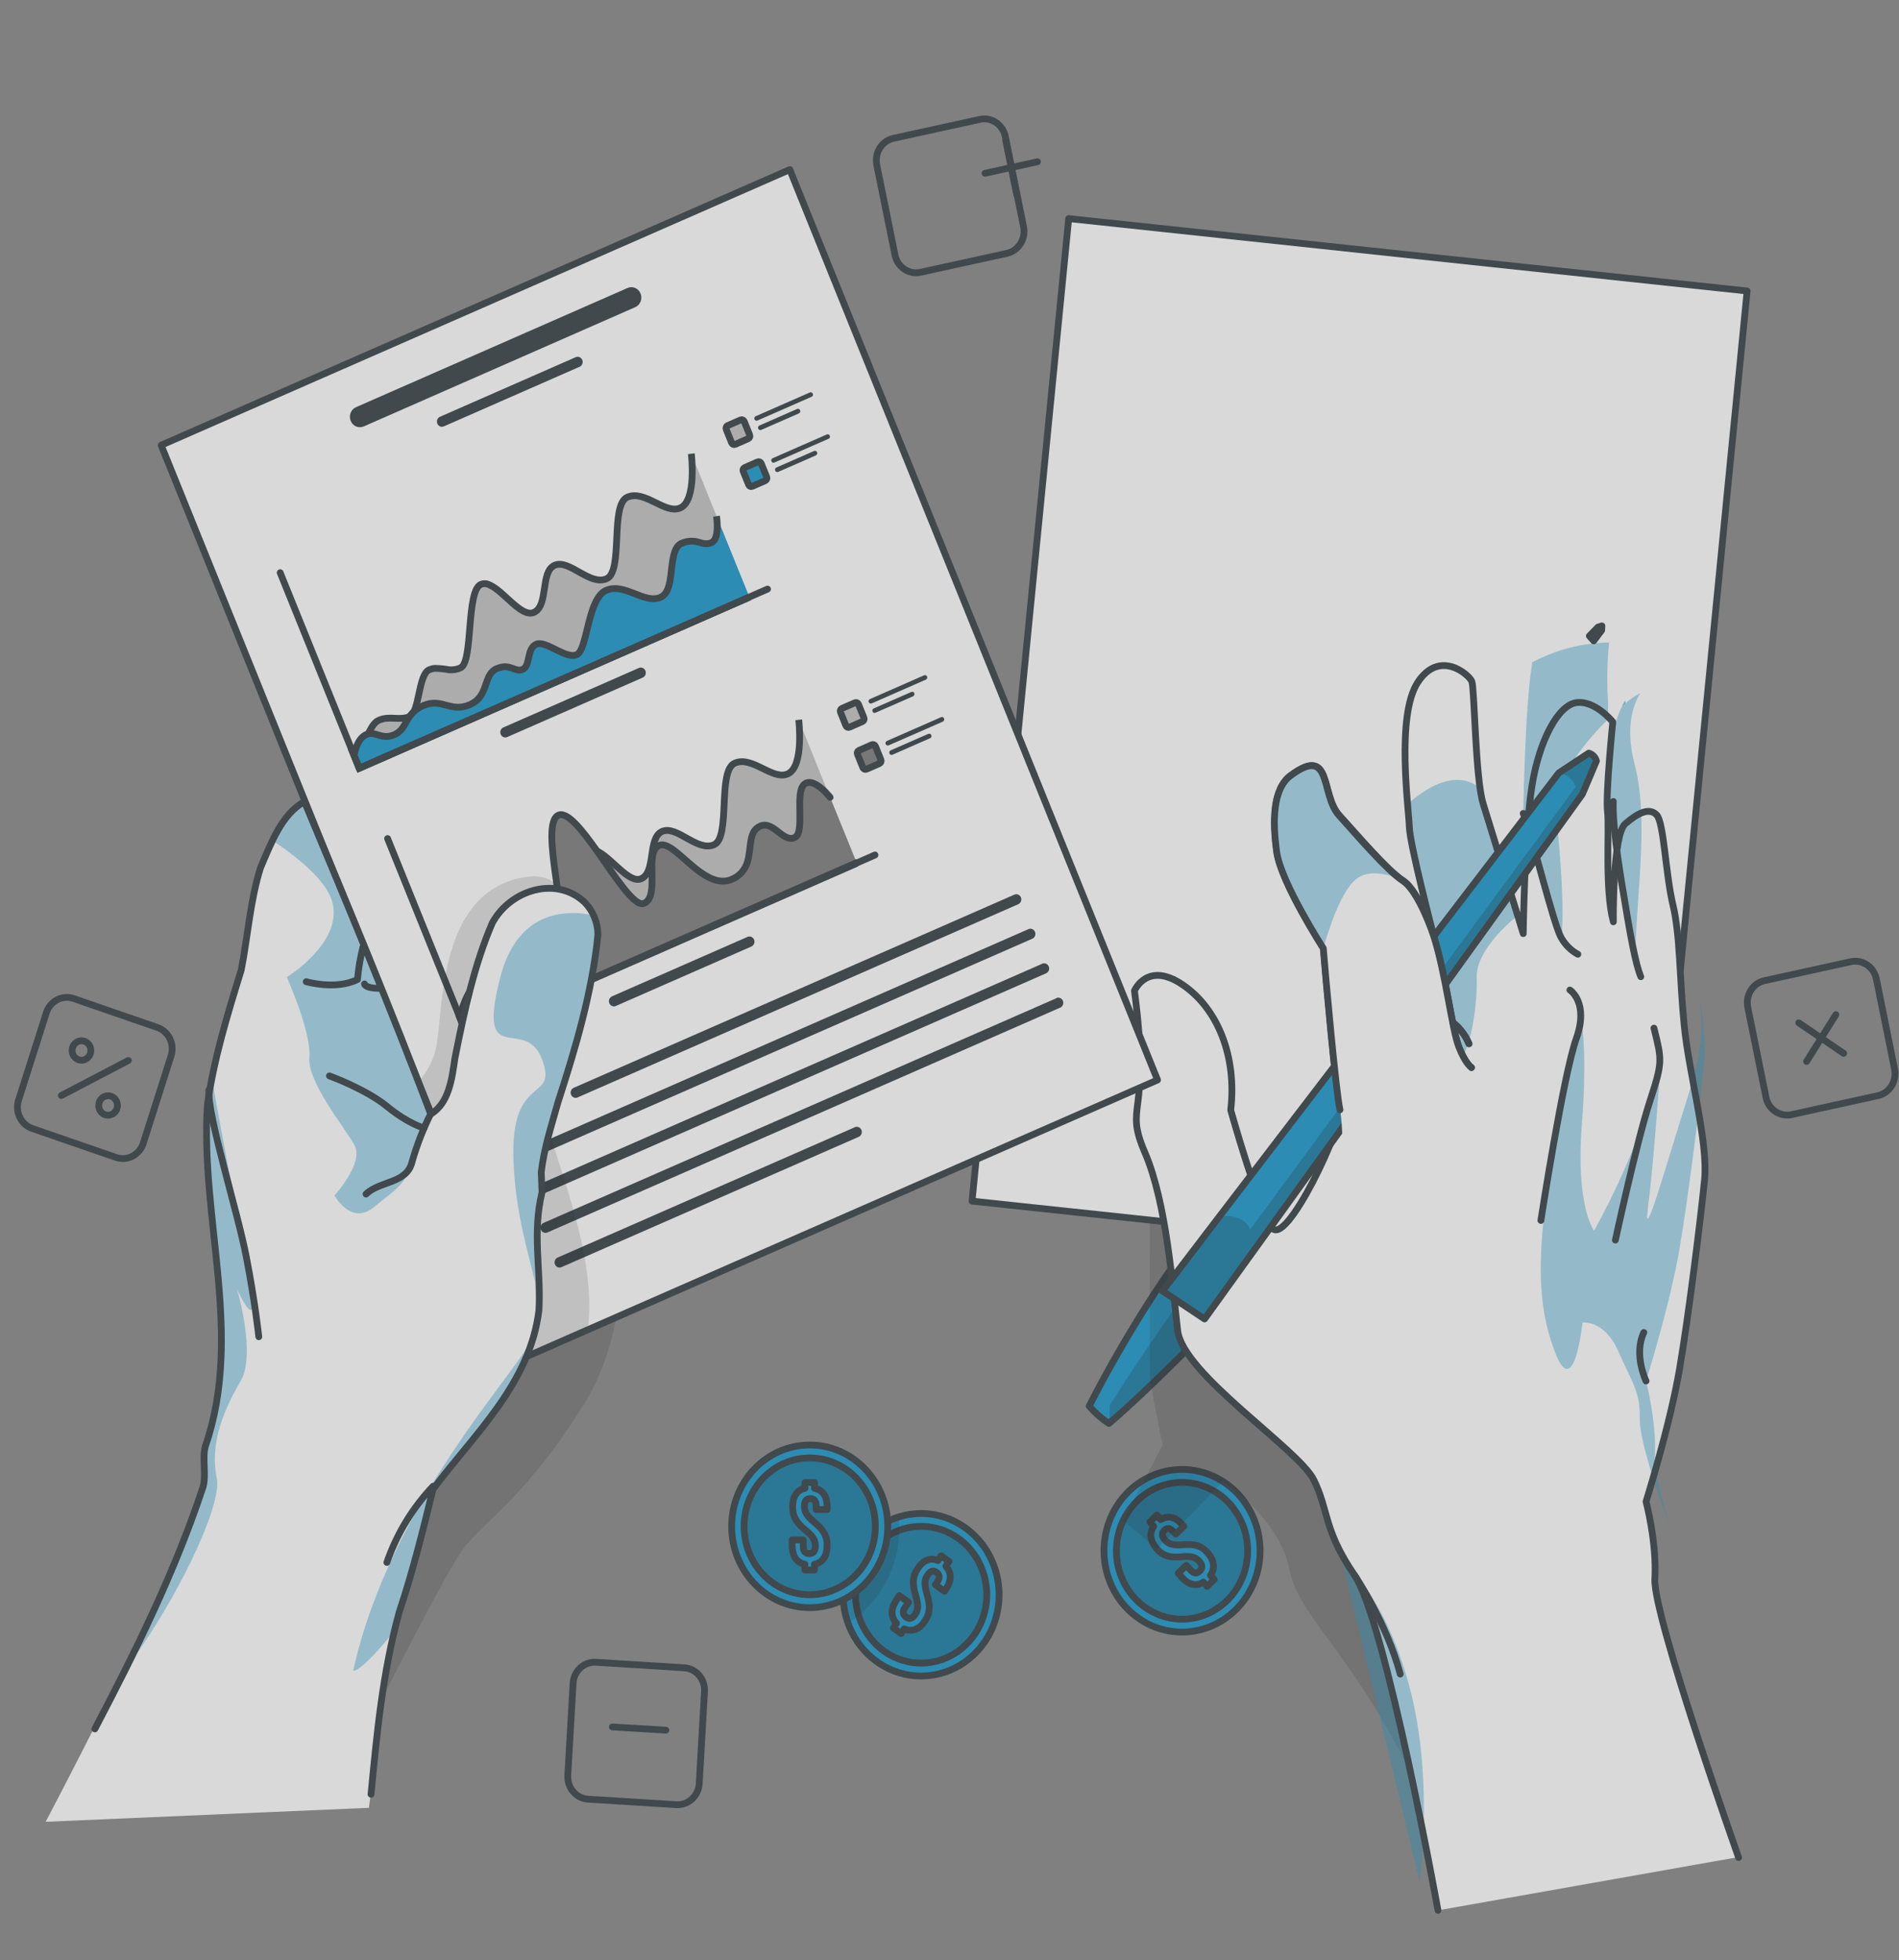 <svg width="280" height="289" viewBox="0 0 280 289" fill="none" xmlns="http://www.w3.org/2000/svg">
<rect x="0" y="0" width="280" height="289" fill="#808080" stroke="none"/>
<g opacity="0.7">
<path d="M144.472 17.601L131.731 20.395C130.014 20.771 128.915 22.527 129.276 24.317L131.959 37.587C132.32 39.377 134.006 40.522 135.724 40.145L148.464 37.351C150.181 36.974 151.281 35.218 150.919 33.429L148.237 20.158C147.875 18.369 146.189 17.224 144.472 17.601Z" stroke="#263238" stroke-linecap="round" stroke-linejoin="round"/>
<path d="M148.29 20.675L149.914 28.727" stroke="#263238" stroke-linecap="round" stroke-linejoin="round"/>
<path d="M152.967 23.849L145.237 25.546" stroke="#263238" stroke-linecap="round" stroke-linejoin="round"/>
<path d="M100.889 245.878L87.87 245.065C86.115 244.955 84.606 246.348 84.501 248.177L83.72 261.739C83.614 263.567 84.952 265.138 86.707 265.248L99.727 266.062C101.482 266.171 102.99 264.778 103.096 262.95L103.877 249.388C103.982 247.559 102.645 245.988 100.889 245.878Z" stroke="#263238" stroke-width="1.002" stroke-linecap="round" stroke-linejoin="round"/>
<path d="M98.184 255.074L90.291 254.599" stroke="#263238" stroke-linecap="round" stroke-linejoin="round"/>
<path d="M23.206 151.478L10.848 147.213C9.181 146.638 7.383 147.579 6.831 149.315L2.737 162.189C2.185 163.924 3.088 165.798 4.754 166.373L17.113 170.638C18.779 171.213 20.578 170.272 21.13 168.536L25.224 155.662C25.776 153.927 24.873 152.053 23.206 151.478Z" stroke="#263238" stroke-linecap="round" stroke-linejoin="round"/>
<path d="M18.925 156.343L9.04 161.514" stroke="#263238" stroke-linecap="round" stroke-linejoin="round"/>
<path d="M13.255 154.248C13.374 154.502 13.418 154.788 13.381 155.068C13.345 155.348 13.23 155.611 13.051 155.824C12.872 156.036 12.636 156.189 12.374 156.263C12.112 156.337 11.835 156.329 11.577 156.239C11.32 156.15 11.093 155.983 10.926 155.76C10.759 155.537 10.659 155.268 10.638 154.986C10.617 154.704 10.676 154.422 10.809 154.175C10.941 153.928 11.141 153.727 11.382 153.597C11.545 153.509 11.724 153.455 11.908 153.44C12.091 153.425 12.276 153.448 12.451 153.509C12.626 153.57 12.787 153.666 12.925 153.793C13.063 153.92 13.176 154.075 13.255 154.248V154.248Z" stroke="#263238" stroke-linecap="round" stroke-linejoin="round"/>
<path d="M17.177 162.353C17.295 162.607 17.339 162.892 17.303 163.173C17.266 163.453 17.151 163.716 16.972 163.928C16.793 164.141 16.558 164.294 16.296 164.368C16.034 164.442 15.756 164.433 15.499 164.344C15.241 164.254 15.015 164.088 14.847 163.865C14.68 163.642 14.58 163.373 14.559 163.091C14.538 162.808 14.598 162.526 14.73 162.279C14.863 162.032 15.062 161.832 15.303 161.702C15.467 161.613 15.646 161.56 15.829 161.545C16.013 161.53 16.198 161.553 16.372 161.614C16.547 161.674 16.708 161.771 16.847 161.898C16.985 162.025 17.097 162.18 17.177 162.353V162.353Z" stroke="#263238" stroke-linecap="round" stroke-linejoin="round"/>
<path d="M272.898 141.783L260.158 144.577C258.44 144.954 257.341 146.71 257.702 148.499L260.385 161.77C260.746 163.559 262.432 164.704 264.15 164.327L276.89 161.533C278.607 161.156 279.707 159.4 279.345 157.611L276.663 144.34C276.301 142.551 274.615 141.406 272.898 141.783Z" stroke="#263238" stroke-linecap="round" stroke-linejoin="round"/>
<path d="M270.689 149.594L266.374 156.489" stroke="#263238" stroke-linecap="round" stroke-linejoin="round"/>
<path d="M271.838 155.292L265.219 150.791" stroke="#263238" stroke-linecap="round" stroke-linejoin="round"/>
<path d="M145.279 241.921C143.986 243.871 142.168 245.378 140.053 246.251C137.939 247.125 135.623 247.325 133.399 246.828C131.176 246.331 129.143 245.158 127.559 243.457C125.975 241.757 124.911 239.605 124.5 237.275C124.09 234.944 124.352 232.539 125.254 230.364C126.156 228.189 127.656 226.341 129.566 225.054C131.476 223.767 133.709 223.099 135.984 223.134C138.258 223.169 140.471 223.905 142.344 225.25C144.855 227.056 146.574 229.827 147.125 232.953C147.675 236.079 147.011 239.305 145.279 241.921Z" fill="#0892C9"/>
<path opacity="0.3" d="M143.78 240.842C142.691 242.482 141.16 243.748 139.381 244.482C137.601 245.216 135.652 245.383 133.781 244.963C131.91 244.543 130.201 243.555 128.869 242.123C127.537 240.691 126.642 238.88 126.298 236.919C125.954 234.958 126.176 232.934 126.936 231.104C127.696 229.274 128.96 227.72 130.568 226.639C132.176 225.557 134.055 224.996 135.969 225.027C137.883 225.057 139.745 225.679 141.32 226.812C143.431 228.333 144.877 230.665 145.338 233.296C145.799 235.927 145.239 238.641 143.78 240.842Z" fill="black" fill-opacity="0.7"/>
<path d="M143.78 240.842C142.691 242.482 141.16 243.748 139.381 244.482C137.601 245.216 135.652 245.383 133.781 244.963C131.91 244.543 130.201 243.555 128.869 242.123C127.537 240.691 126.642 238.88 126.298 236.919C125.954 234.958 126.176 232.934 126.936 231.104C127.696 229.274 128.96 227.72 130.568 226.639C132.176 225.557 134.055 224.996 135.969 225.027C137.883 225.057 139.745 225.679 141.32 226.812C143.431 228.333 144.877 230.665 145.338 233.296C145.799 235.927 145.239 238.641 143.78 240.842V240.842Z" stroke="#263238" stroke-linecap="round" stroke-linejoin="round"/>
<path d="M138.298 230.07L138.766 229.375L139.927 230.207L139.459 230.91C140.327 231.853 140.308 233.03 139.459 234.305L139.259 234.604L137.917 233.635L138.179 233.245C138.622 232.594 138.535 232.132 138.085 231.807C137.636 231.482 137.205 231.547 136.755 232.223C136.306 232.9 136.256 233.524 136.686 235.033C137.205 236.842 137.111 237.869 136.399 238.936C135.55 240.237 134.476 240.653 133.327 240.146L132.871 240.829L131.728 240.003L132.184 239.313C131.304 238.364 131.335 237.173 132.184 235.892L132.609 235.242L133.951 236.211L133.464 236.946C133.015 237.596 133.14 238.064 133.589 238.396C134.039 238.728 134.488 238.682 134.938 238.006C135.388 237.329 135.444 236.666 135.007 235.196C134.476 233.407 134.576 232.367 135.294 231.293C136.1 230.031 137.155 229.583 138.298 230.07Z" fill="#0892C9" stroke="#263238" stroke-linecap="round" stroke-linejoin="round"/>
<path opacity="0.2" d="M132.609 225.394C132.61 228.195 131.912 230.948 130.583 233.383C129.254 235.817 127.34 237.85 125.028 239.281C124.48 237.744 124.24 236.106 124.324 234.469C124.408 232.832 124.814 231.23 125.516 229.763C126.219 228.296 127.203 226.994 128.408 225.94C129.613 224.885 131.013 224.099 132.522 223.631C132.582 224.217 132.611 224.805 132.609 225.394Z" fill="black" fill-opacity="0.7"/>
<path d="M145.279 241.921C143.986 243.871 142.168 245.378 140.053 246.251C137.939 247.125 135.623 247.325 133.399 246.828C131.176 246.331 129.143 245.158 127.559 243.457C125.975 241.757 124.911 239.605 124.5 237.275C124.09 234.944 124.352 232.539 125.254 230.364C126.156 228.189 127.656 226.341 129.566 225.054C131.476 223.767 133.709 223.099 135.984 223.134C138.258 223.169 140.471 223.905 142.344 225.25C144.855 227.056 146.574 229.827 147.125 232.953C147.675 236.079 147.011 239.305 145.279 241.921V241.921Z" stroke="#263238" stroke-linecap="round" stroke-linejoin="round"/>
<path d="M119.39 237.011C125.746 237.011 130.898 231.644 130.898 225.023C130.898 218.402 125.746 213.035 119.39 213.035C113.034 213.035 107.881 218.402 107.881 225.023C107.881 231.644 113.034 237.011 119.39 237.011Z" fill="#0892C9" stroke="#263238" stroke-linecap="round" stroke-linejoin="round"/>
<path opacity="0.3" d="M119.39 235.105C124.735 235.105 129.068 230.591 129.068 225.023C129.068 219.455 124.735 214.941 119.39 214.941C114.044 214.941 109.711 219.455 109.711 225.023C109.711 230.591 114.044 235.105 119.39 235.105Z" fill="black" fill-opacity="0.7"/>
<path d="M119.39 235.105C124.735 235.105 129.068 230.591 129.068 225.023C129.068 219.455 124.735 214.941 119.39 214.941C114.044 214.941 109.711 219.455 109.711 225.023C109.711 230.591 114.044 235.105 119.39 235.105Z" stroke="#263238" stroke-linecap="round" stroke-linejoin="round"/>
<path d="M118.684 219.41V218.564H120.095V219.41C121.344 219.676 121.969 220.652 121.969 222.206V222.545H120.333V222.07C120.333 221.25 120.02 220.938 119.471 220.938C118.921 220.938 118.609 221.25 118.609 222.07C118.609 222.889 118.921 223.455 120.083 224.425C121.494 225.602 121.956 226.499 121.956 227.807C121.956 229.361 121.332 230.363 120.083 230.623V231.456H118.672V230.623C117.423 230.363 116.798 229.361 116.798 227.807V227.026H118.428V227.924C118.428 228.743 118.772 229.036 119.321 229.036C119.871 229.036 120.22 228.743 120.22 227.924C120.22 227.104 119.908 226.519 118.74 225.569C117.329 224.405 116.867 223.494 116.867 222.18C116.861 220.671 117.473 219.689 118.684 219.41Z" fill="#0892C9" stroke="#263238" stroke-linecap="round" stroke-linejoin="round"/>
<path d="M183.977 235.092C187.406 229.518 185.848 222.103 180.496 218.531C175.145 214.959 168.027 216.583 164.598 222.157C161.169 227.732 162.727 235.146 168.079 238.718C173.43 242.29 180.548 240.667 183.977 235.092Z" fill="#0892C9" stroke="#263238" stroke-linecap="round" stroke-linejoin="round"/>
<path opacity="0.3" d="M181.377 221.771C182.68 223.232 183.538 225.062 183.842 227.031C184.146 229 183.883 231.019 183.086 232.832C182.289 234.645 180.993 236.171 179.363 237.217C177.733 238.263 175.842 238.782 173.929 238.708C172.016 238.634 170.166 237.971 168.615 236.803C167.064 235.634 165.88 234.013 165.213 232.143C164.547 230.274 164.427 228.24 164.87 226.3C165.313 224.36 166.299 222.6 167.702 221.244C168.632 220.342 169.725 219.64 170.916 219.178C172.107 218.716 173.374 218.504 174.644 218.553C175.915 218.601 177.163 218.911 178.318 219.463C179.474 220.015 180.513 220.799 181.377 221.771Z" fill="black" fill-opacity="0.7"/>
<path d="M181.377 221.771C182.68 223.232 183.538 225.062 183.842 227.031C184.146 229 183.883 231.019 183.086 232.832C182.289 234.645 180.993 236.171 179.363 237.217C177.733 238.263 175.842 238.782 173.929 238.708C172.016 238.634 170.166 237.971 168.615 236.803C167.064 235.634 165.88 234.013 165.213 232.143C164.547 230.274 164.427 228.24 164.87 226.3C165.313 224.36 166.299 222.6 167.702 221.244C168.632 220.342 169.725 219.64 170.916 219.178C172.107 218.716 173.374 218.504 174.644 218.553C175.915 218.601 177.163 218.911 178.318 219.463C179.474 220.015 180.513 220.799 181.377 221.771V221.771Z" stroke="#263238" stroke-linecap="round" stroke-linejoin="round"/>
<path d="M170.106 225.023L169.55 224.373L170.581 223.371L171.136 224.021C172.21 223.371 173.309 223.618 174.321 224.756L174.558 225.016L173.365 226.174L173.053 225.83C172.516 225.231 172.085 225.225 171.686 225.615C171.286 226.005 171.255 226.454 171.786 227.052C172.316 227.651 172.928 227.846 174.408 227.735C176.213 227.592 177.156 227.904 178.011 228.867C179.023 230.005 179.204 231.189 178.48 232.249L179.023 232.861L177.986 233.863L177.443 233.251C176.363 233.941 175.251 233.654 174.24 232.516L173.721 231.944L174.92 230.786L175.507 231.436C176.044 232.035 176.488 232.009 176.894 231.619C177.299 231.228 177.356 230.766 176.819 230.168C176.282 229.57 175.67 229.361 174.202 229.518C172.404 229.667 171.448 229.342 170.599 228.379C169.594 227.235 169.4 226.083 170.106 225.023Z" fill="#0892C9" stroke="#263238" stroke-linecap="round" stroke-linejoin="round"/>
<path d="M195.073 97.745C202.834 91.009 203.883 78.996 197.417 70.912C190.952 62.828 179.419 61.735 171.659 68.47C163.898 75.206 162.848 87.219 169.314 95.303C175.78 103.386 187.313 104.48 195.073 97.745Z" fill="#0892C9"/>
<path opacity="0.5" d="M195.073 97.744C202.834 91.009 203.883 78.996 197.417 70.912C190.952 62.828 179.419 61.735 171.659 68.47C163.898 75.205 162.848 87.219 169.314 95.302C175.78 103.386 187.313 104.479 195.073 97.744Z" fill="white"/>
<path d="M195.073 97.745C202.834 91.009 203.883 78.996 197.417 70.912C190.952 62.828 179.419 61.735 171.659 68.47C163.898 75.206 162.848 87.219 169.314 95.303C175.78 103.386 187.313 104.48 195.073 97.745Z" stroke="#263238" stroke-miterlimit="10"/>
<path d="M183.893 83.063L199.104 91.031C200.524 87.96 201.088 84.537 200.732 81.15C200.377 77.762 199.116 74.547 197.094 71.868L183.893 83.063Z" fill="white"/>
<path d="M183.993 82.204L196.732 71.406C194.83 69.046 192.382 67.228 189.619 66.125L187.303 72.694L183.993 82.204Z" fill="#0892C9"/>
<path d="M185.429 65.058L183.893 80.747L189.076 65.91C187.894 65.49 186.671 65.205 185.429 65.058Z" fill="#757575"/>
<path d="M183.1 82.919L184.867 64.993C181.857 64.73 178.832 65.284 176.088 66.6C173.344 67.917 170.974 69.953 169.21 72.508C167.446 75.062 166.348 78.05 166.022 81.179C165.696 84.308 166.155 87.471 167.352 90.361L183.1 82.919Z" fill="#999999"/>
<path d="M181.589 101.223C185.062 101.591 188.561 100.868 191.636 99.146C194.711 97.425 197.221 94.784 198.842 91.564L183.363 83.453L167.583 90.92C168.872 93.746 170.837 96.178 173.291 97.983C175.744 99.787 178.602 100.903 181.589 101.223Z" fill="#BFBFBF"/>
<path d="M202.661 150.805L204.195 150.969L205.094 141.826L203.56 141.663L202.661 150.805Z" fill="#757575" stroke="#263238" stroke-linecap="round" stroke-linejoin="round"/>
<path d="M203.034 147.012L204.569 147.176L204.992 142.873L203.457 142.709L203.034 147.012Z" fill="#0892C9" stroke="#263238" stroke-miterlimit="10"/>
<path d="M199.599 146.411L201.134 146.575L202.033 137.432L200.499 137.268L199.599 146.411Z" fill="#757575" stroke="#263238" stroke-linecap="round" stroke-linejoin="round"/>
<path d="M199.768 144.692L201.302 144.856L201.725 140.553L200.191 140.389L199.768 144.692Z" fill="#0892C9" stroke="#263238" stroke-miterlimit="10"/>
<path d="M195.9 148.44L197.434 148.604L198.333 139.461L196.799 139.297L195.9 148.44Z" fill="#757575" stroke="#263238" stroke-linecap="round" stroke-linejoin="round"/>
<path d="M196.046 147.051L197.58 147.215L198.003 142.912L196.469 142.748L196.046 147.051Z" fill="#0892C9" stroke="#263238" stroke-miterlimit="10"/>
<path d="M192.043 152.173L193.577 152.337L194.476 143.194L192.942 143.03L192.043 152.173Z" fill="#757575" stroke="#263238" stroke-linecap="round" stroke-linejoin="round"/>
<path d="M192.054 152.166L193.588 152.33L194.012 148.027L192.477 147.863L192.054 152.166Z" fill="#0892C9" stroke="#263238" stroke-miterlimit="10"/>
<path d="M189.164 146.009L190.699 146.172L191.598 137.029L190.064 136.866L189.164 146.009Z" fill="#757575" stroke="#263238" stroke-linecap="round" stroke-linejoin="round"/>
<path d="M189.263 144.969L190.797 145.133L191.221 140.83L189.686 140.666L189.263 144.969Z" fill="#0892C9" stroke="#263238" stroke-miterlimit="10"/>
<path d="M186.097 141.628L187.631 141.791L188.53 132.648L186.996 132.485L186.097 141.628Z" fill="#757575" stroke="#263238" stroke-linecap="round" stroke-linejoin="round"/>
<path d="M186.207 140.589L187.742 140.752L188.165 136.449L186.631 136.286L186.207 140.589Z" fill="#0892C9" stroke="#263238" stroke-miterlimit="10"/>
<path d="M182.168 146.094L183.702 146.258L184.601 137.115L183.067 136.951L182.168 146.094Z" fill="#757575" stroke="#263238" stroke-linecap="round" stroke-linejoin="round"/>
<path d="M182.506 142.656L184.04 142.82L184.464 138.517L182.929 138.353L182.506 142.656Z" fill="#0892C9" stroke="#263238" stroke-miterlimit="10"/>
<path d="M178.208 150.891L179.742 151.055L180.642 141.912L179.107 141.748L178.208 150.891Z" fill="#757575" stroke="#263238" stroke-linecap="round" stroke-linejoin="round"/>
<path d="M178.611 146.753L180.145 146.917L180.568 142.614L179.034 142.451L178.611 146.753Z" fill="#0892C9" stroke="#263238" stroke-miterlimit="10"/>
<path d="M175.26 145.354L176.794 145.518L177.693 136.375L176.159 136.211L175.26 145.354Z" fill="#757575" stroke="#263238" stroke-linecap="round" stroke-linejoin="round"/>
<path d="M175.393 143.985L176.927 144.149L177.35 139.846L175.816 139.682L175.393 143.985Z" fill="#0892C9" stroke="#263238" stroke-miterlimit="10"/>
<path d="M171.954 143.471L173.488 143.635L174.387 134.492L172.853 134.328L171.954 143.471Z" fill="#757575" stroke="#263238" stroke-linecap="round" stroke-linejoin="round"/>
<path d="M172.327 139.676L173.862 139.84L174.285 135.537L172.751 135.373L172.327 139.676Z" fill="#0892C9" stroke="#263238" stroke-miterlimit="10"/>
<path d="M168.212 145.955L169.747 146.119L170.646 136.976L169.112 136.812L168.212 145.955Z" fill="#757575" stroke="#263238" stroke-linecap="round" stroke-linejoin="round"/>
<path d="M168.218 145.947L169.752 146.111L170.175 141.808L168.641 141.644L168.218 145.947Z" fill="#0892C9" stroke="#263238" stroke-miterlimit="10"/>
<path d="M165.04 142.724L166.574 142.888L167.473 133.745L165.939 133.581L165.04 142.724Z" fill="#757575" stroke="#263238" stroke-linecap="round" stroke-linejoin="round"/>
<path d="M165.109 142.042L166.643 142.206L167.066 137.903L165.532 137.739L165.109 142.042Z" fill="#0892C9" stroke="#263238" stroke-miterlimit="10"/>
<path d="M161.465 143.59L163 143.753L163.899 134.61L162.365 134.447L161.465 143.59Z" fill="#757575" stroke="#263238" stroke-linecap="round" stroke-linejoin="round"/>
<path d="M161.499 143.245L163.034 143.408L163.457 139.106L161.923 138.942L161.499 143.245Z" fill="#0892C9" stroke="#263238" stroke-miterlimit="10"/>
<path d="M158.125 142.044L159.659 142.207L160.559 133.064L159.024 132.901L158.125 142.044Z" fill="#757575" stroke="#263238" stroke-linecap="round" stroke-linejoin="round"/>
<path d="M158.568 137.575L160.102 137.739L160.526 133.436L158.991 133.272L158.568 137.575Z" fill="#0892C9" stroke="#263238" stroke-miterlimit="10"/>
<path d="M201.228 169.208L153.964 164.16C153.769 164.14 153.574 164.202 153.422 164.331C153.27 164.46 153.173 164.647 153.153 164.85C153.143 164.95 153.153 165.052 153.181 165.148C153.209 165.245 153.255 165.334 153.317 165.412C153.378 165.49 153.454 165.555 153.539 165.602C153.625 165.65 153.718 165.679 153.815 165.689L201.078 170.737C201.174 170.747 201.271 170.737 201.364 170.708C201.457 170.679 201.543 170.632 201.618 170.568C201.694 170.504 201.756 170.426 201.802 170.337C201.848 170.248 201.876 170.151 201.886 170.05C201.896 169.95 201.887 169.849 201.859 169.752C201.831 169.655 201.786 169.565 201.724 169.487C201.663 169.409 201.588 169.344 201.503 169.296C201.417 169.248 201.324 169.218 201.228 169.208Z" fill="#263238"/>
<path d="M228.553 46.273L185.373 41.661C185.181 41.641 184.986 41.66 184.8 41.718C184.615 41.776 184.442 41.871 184.292 41.999C184.142 42.126 184.017 42.283 183.925 42.461C183.833 42.639 183.776 42.833 183.756 43.034C183.736 43.235 183.755 43.438 183.81 43.631C183.866 43.824 183.957 44.004 184.08 44.16C184.202 44.317 184.353 44.447 184.523 44.542C184.694 44.638 184.881 44.698 185.074 44.719L228.253 49.33C228.642 49.372 229.031 49.25 229.334 48.993C229.638 48.736 229.83 48.363 229.87 47.958C229.91 47.552 229.793 47.147 229.546 46.831C229.299 46.515 228.942 46.315 228.553 46.273Z" fill="#263238"/>
<path d="M217.138 51.379L195.551 49.07C195.356 49.05 195.161 49.111 195.009 49.241C194.857 49.37 194.76 49.556 194.74 49.76C194.73 49.86 194.74 49.961 194.768 50.058C194.796 50.154 194.842 50.244 194.904 50.322C194.965 50.4 195.041 50.465 195.126 50.512C195.212 50.559 195.305 50.589 195.402 50.599L216.988 52.908C217.183 52.928 217.378 52.867 217.53 52.737C217.683 52.608 217.779 52.422 217.8 52.218C217.81 52.118 217.801 52.016 217.773 51.919C217.746 51.822 217.7 51.732 217.638 51.654C217.576 51.576 217.5 51.511 217.415 51.464C217.329 51.417 217.235 51.388 217.138 51.379Z" fill="#263238"/>
<path d="M240.898 117.569L170.812 110.089C170.622 110.066 170.431 110.122 170.279 110.243C170.128 110.365 170.028 110.542 170 110.739C169.981 110.943 170.039 111.146 170.163 111.304C170.287 111.463 170.467 111.564 170.662 111.585L240.748 119.124C240.844 119.133 240.941 119.123 241.034 119.094C241.127 119.065 241.213 119.017 241.288 118.953C241.363 118.889 241.425 118.81 241.47 118.721C241.516 118.632 241.544 118.534 241.553 118.434C241.567 118.332 241.561 118.228 241.535 118.129C241.51 118.029 241.465 117.936 241.404 117.855C241.342 117.774 241.266 117.707 241.179 117.658C241.092 117.609 240.996 117.579 240.898 117.569Z" fill="#263238"/>
<path d="M240.379 123.065L158.86 114.369C158.764 114.358 158.667 114.367 158.574 114.396C158.482 114.424 158.395 114.472 158.32 114.535C158.246 114.599 158.183 114.677 158.138 114.766C158.092 114.854 158.064 114.952 158.054 115.052C158.033 115.25 158.086 115.448 158.203 115.606C158.319 115.764 158.49 115.868 158.679 115.897L240.173 124.594C240.27 124.604 240.367 124.595 240.46 124.566C240.553 124.537 240.639 124.489 240.714 124.425C240.789 124.362 240.851 124.283 240.897 124.194C240.943 124.105 240.972 124.008 240.982 123.908C240.992 123.807 240.983 123.706 240.955 123.609C240.927 123.513 240.881 123.423 240.82 123.344C240.759 123.266 240.683 123.201 240.598 123.153C240.513 123.106 240.419 123.076 240.323 123.065H240.379Z" fill="#263238"/>
<path d="M216.994 126.129L158.298 119.865C158.103 119.843 157.909 119.903 157.756 120.031C157.604 120.159 157.507 120.345 157.486 120.548C157.466 120.751 157.523 120.954 157.646 121.112C157.769 121.271 157.947 121.372 158.142 121.393L216.838 127.657C216.935 127.667 217.032 127.657 217.125 127.628C217.217 127.599 217.304 127.55 217.378 127.486C217.453 127.422 217.515 127.344 217.561 127.255C217.606 127.166 217.635 127.068 217.644 126.968C217.654 126.868 217.646 126.768 217.619 126.671C217.592 126.575 217.547 126.486 217.486 126.408C217.426 126.33 217.352 126.265 217.267 126.217C217.183 126.169 217.09 126.139 216.994 126.129Z" fill="#263238"/>
<path d="M157.398 125.792L155.014 150.031L237.171 158.8L239.555 134.561L157.398 125.792Z" fill="#BFBFBF" stroke="#263238" stroke-miterlimit="10"/>
<path d="M212.715 70.746L210.634 70.524C210.418 70.501 210.225 70.665 210.203 70.89L209.99 73.058C209.968 73.283 210.125 73.484 210.341 73.507L212.422 73.729C212.638 73.752 212.831 73.588 212.853 73.363L213.067 71.195C213.089 70.97 212.931 70.769 212.715 70.746Z" fill="#0892C9" stroke="#263238" stroke-miterlimit="10"/>
<path d="M241.709 74.945L214.821 72.077C214.758 72.046 214.706 71.996 214.671 71.933C214.637 71.87 214.623 71.798 214.63 71.726C214.638 71.654 214.667 71.586 214.714 71.532C214.76 71.478 214.822 71.441 214.89 71.426L241.778 74.243C241.859 74.259 241.931 74.307 241.981 74.376C242.03 74.445 242.052 74.531 242.043 74.617C242.035 74.703 241.996 74.782 241.934 74.839C241.872 74.896 241.792 74.927 241.709 74.926V74.945Z" fill="#263238"/>
<path d="M238.931 76.155L214.678 73.553C214.591 73.543 214.511 73.498 214.456 73.427C214.401 73.357 214.375 73.266 214.384 73.176C214.388 73.131 214.401 73.087 214.421 73.047C214.442 73.007 214.469 72.972 214.503 72.943C214.537 72.915 214.576 72.894 214.618 72.881C214.659 72.868 214.703 72.865 214.746 72.87L238.999 75.472C239.08 75.489 239.153 75.536 239.202 75.605C239.251 75.675 239.273 75.76 239.265 75.846C239.256 75.932 239.217 76.011 239.155 76.068C239.093 76.125 239.013 76.156 238.931 76.155Z" fill="#263238"/>
<path d="M212.059 77.426L209.978 77.204C209.762 77.181 209.569 77.345 209.547 77.57L209.333 79.737C209.311 79.963 209.468 80.164 209.685 80.187L211.765 80.409C211.982 80.432 212.175 80.268 212.197 80.043L212.41 77.875C212.432 77.65 212.275 77.449 212.059 77.426Z" fill="#757575" stroke="#263238" stroke-linecap="round" stroke-linejoin="round"/>
<path d="M241.054 81.625L214.153 78.757C214.072 78.74 214 78.692 213.951 78.623C213.902 78.554 213.879 78.468 213.888 78.382C213.897 78.297 213.936 78.218 213.998 78.161C214.059 78.103 214.139 78.073 214.222 78.074L241.104 80.942C241.191 80.952 241.271 80.997 241.327 81.067C241.383 81.138 241.41 81.228 241.403 81.32C241.394 81.407 241.352 81.488 241.287 81.545C241.222 81.602 241.139 81.631 241.054 81.625Z" fill="#263238"/>
<path d="M238.269 82.842L214.022 80.24C213.934 80.231 213.853 80.187 213.797 80.116C213.741 80.045 213.714 79.954 213.722 79.863C213.731 79.771 213.774 79.687 213.841 79.628C213.909 79.57 213.997 79.542 214.085 79.55L238.337 82.152C238.381 82.157 238.423 82.17 238.461 82.192C238.5 82.214 238.534 82.243 238.561 82.278C238.589 82.314 238.609 82.354 238.622 82.398C238.634 82.442 238.638 82.487 238.634 82.533C238.629 82.578 238.616 82.622 238.596 82.662C238.575 82.702 238.547 82.737 238.513 82.766C238.479 82.795 238.44 82.816 238.398 82.829C238.356 82.842 238.312 82.846 238.269 82.842Z" fill="#263238"/>
<path d="M211.402 84.112L209.321 83.89C209.105 83.867 208.912 84.031 208.89 84.256L208.677 86.424C208.655 86.649 208.812 86.85 209.028 86.873L211.109 87.095C211.325 87.118 211.518 86.954 211.54 86.729L211.754 84.562C211.776 84.337 211.618 84.135 211.402 84.112Z" fill="#999999" stroke="#263238" stroke-linecap="round" stroke-linejoin="round"/>
<path d="M240.379 88.312L213.529 85.437C213.483 85.436 213.438 85.426 213.396 85.406C213.354 85.386 213.317 85.357 213.286 85.321C213.256 85.285 213.233 85.243 213.219 85.198C213.205 85.152 213.2 85.104 213.205 85.056C213.209 85.009 213.224 84.963 213.246 84.921C213.269 84.88 213.3 84.843 213.337 84.815C213.374 84.787 213.416 84.766 213.461 84.756C213.506 84.746 213.552 84.745 213.597 84.754L240.479 87.623C240.523 87.627 240.565 87.641 240.603 87.662C240.642 87.684 240.676 87.713 240.703 87.749C240.731 87.784 240.751 87.825 240.764 87.868C240.776 87.912 240.78 87.958 240.776 88.003C240.771 88.048 240.758 88.092 240.737 88.132C240.717 88.172 240.689 88.208 240.655 88.236C240.621 88.265 240.582 88.286 240.54 88.299C240.498 88.312 240.454 88.317 240.411 88.312H240.379Z" fill="#263238"/>
<path d="M237.613 89.521L213.36 86.92C213.274 86.91 213.194 86.865 213.139 86.794C213.084 86.723 213.058 86.633 213.067 86.542C213.076 86.451 213.119 86.368 213.187 86.31C213.255 86.251 213.342 86.223 213.429 86.23L237.682 88.832C237.77 88.841 237.85 88.887 237.906 88.958C237.961 89.03 237.988 89.121 237.978 89.212C237.969 89.304 237.926 89.388 237.857 89.446C237.789 89.504 237.701 89.531 237.613 89.521Z" fill="#263238"/>
<path d="M210.745 90.798L208.664 90.576C208.448 90.553 208.255 90.716 208.233 90.942L208.02 93.109C207.998 93.334 208.155 93.536 208.371 93.559L210.452 93.781C210.668 93.804 210.861 93.64 210.883 93.415L211.097 91.247C211.119 91.022 210.961 90.821 210.745 90.798Z" fill="#BFBFBF" stroke="#263238" stroke-miterlimit="10"/>
<path d="M239.755 94.992L212.873 92.124C212.83 92.119 212.787 92.106 212.749 92.085C212.71 92.064 212.676 92.035 212.648 92C212.62 91.965 212.599 91.924 212.586 91.881C212.573 91.837 212.569 91.791 212.573 91.746C212.583 91.655 212.626 91.572 212.694 91.513C212.761 91.455 212.848 91.427 212.936 91.434L239.824 94.309C239.87 94.31 239.915 94.32 239.957 94.34C239.998 94.36 240.036 94.389 240.066 94.425C240.097 94.461 240.12 94.503 240.134 94.548C240.148 94.594 240.153 94.642 240.148 94.69C240.143 94.737 240.129 94.783 240.106 94.825C240.083 94.866 240.052 94.903 240.015 94.931C239.978 94.959 239.936 94.98 239.891 94.99C239.846 95.001 239.8 95.001 239.755 94.992Z" fill="#263238"/>
<path d="M236.957 96.202L212.705 93.6C212.624 93.583 212.551 93.536 212.502 93.466C212.453 93.397 212.431 93.311 212.439 93.226C212.448 93.14 212.487 93.061 212.549 93.004C212.611 92.947 212.691 92.916 212.773 92.917L237.026 95.519C237.077 95.507 237.131 95.509 237.181 95.523C237.232 95.537 237.278 95.564 237.317 95.6C237.356 95.637 237.386 95.682 237.405 95.733C237.423 95.784 237.43 95.839 237.424 95.894C237.419 95.948 237.401 96 237.372 96.046C237.343 96.091 237.304 96.129 237.259 96.156C237.213 96.183 237.162 96.198 237.11 96.2C237.057 96.203 237.005 96.192 236.957 96.169V96.202Z" fill="#263238"/>
<path d="M210.089 97.478L208.008 97.255C207.792 97.232 207.599 97.396 207.576 97.621L207.363 99.789C207.341 100.014 207.498 100.215 207.714 100.238L209.795 100.46C210.012 100.483 210.205 100.32 210.227 100.095L210.44 97.927C210.462 97.702 210.305 97.501 210.089 97.478Z" fill="white" stroke="#263238" stroke-linecap="round" stroke-linejoin="round"/>
<path d="M239.081 101.672L212.192 98.803C212.129 98.773 212.077 98.723 212.043 98.66C212.008 98.597 211.994 98.525 212.001 98.453C212.009 98.38 212.038 98.313 212.085 98.259C212.131 98.205 212.193 98.168 212.261 98.153L239.131 100.989C239.182 100.978 239.235 100.979 239.286 100.993C239.336 101.007 239.383 101.034 239.422 101.07C239.461 101.107 239.491 101.153 239.509 101.204C239.528 101.255 239.535 101.31 239.529 101.364C239.523 101.418 239.505 101.47 239.476 101.516C239.447 101.561 239.409 101.599 239.363 101.626C239.317 101.653 239.266 101.668 239.214 101.671C239.162 101.673 239.109 101.662 239.062 101.639L239.081 101.672Z" fill="#263238"/>
<path d="M236.302 102.862L212.049 100.26C212.003 100.26 211.958 100.249 211.916 100.229C211.874 100.209 211.837 100.18 211.806 100.145C211.776 100.109 211.753 100.067 211.739 100.021C211.725 99.976 211.72 99.927 211.725 99.88C211.729 99.832 211.744 99.786 211.767 99.745C211.789 99.703 211.82 99.667 211.857 99.638C211.894 99.61 211.936 99.59 211.981 99.579C212.026 99.569 212.073 99.568 212.118 99.578L236.364 102.179C236.411 102.179 236.456 102.189 236.499 102.208C236.541 102.228 236.579 102.256 236.61 102.292C236.641 102.327 236.665 102.369 236.68 102.415C236.694 102.46 236.7 102.509 236.695 102.557C236.691 102.605 236.677 102.651 236.654 102.693C236.632 102.735 236.601 102.772 236.564 102.8C236.527 102.829 236.484 102.85 236.439 102.86C236.394 102.871 236.347 102.872 236.302 102.862Z" fill="#263238"/>
<path d="M227.117 132.919L228.651 133.083L229.55 123.94L228.016 123.776L227.117 132.919Z" fill="#757575" stroke="#263238" stroke-linecap="round" stroke-linejoin="round"/>
<path d="M227.256 131.536L228.791 131.7L229.214 127.397L227.679 127.233L227.256 131.536Z" fill="#0892C9" stroke="#263238" stroke-miterlimit="10"/>
<path d="M230.805 130.976L232.34 131.14L233.239 121.997L231.705 121.833L230.805 130.976Z" fill="#757575" stroke="#263238" stroke-linecap="round" stroke-linejoin="round"/>
<path d="M231.459 124.249L231.036 128.552L232.571 128.716L232.994 124.413L231.459 124.249Z" fill="#0892C9" stroke="#263238" stroke-miterlimit="10"/>
<path d="M234.084 133.091L235.618 133.255L236.518 124.112L234.983 123.948L234.084 133.091Z" fill="#757575" stroke="#263238" stroke-linecap="round" stroke-linejoin="round"/>
<path d="M234.422 129.66L235.956 129.823L236.379 125.521L234.845 125.357L234.422 129.66Z" fill="#0892C9" stroke="#263238" stroke-miterlimit="10"/>
<path d="M223.84 130.745L225.374 130.909L226.273 121.766L224.739 121.602L223.84 130.745Z" fill="#757575" stroke="#263238" stroke-linecap="round" stroke-linejoin="round"/>
<path d="M223.979 129.356L225.514 129.52L225.937 125.217L224.403 125.053L223.979 129.356Z" fill="#0892C9" stroke="#263238" stroke-miterlimit="10"/>
<path d="M220.121 133.071L221.656 133.235L222.555 124.092L221.021 123.928L220.121 133.071Z" fill="#757575" stroke="#263238" stroke-linecap="round" stroke-linejoin="round"/>
<path d="M220.219 132.045L221.754 132.209L222.177 127.906L220.643 127.743L220.219 132.045Z" fill="#0892C9" stroke="#263238" stroke-miterlimit="10"/>
<path d="M216.896 130.342L218.43 130.506L219.33 121.363L217.795 121.199L216.896 130.342Z" fill="#757575" stroke="#263238" stroke-linecap="round" stroke-linejoin="round"/>
<path d="M216.93 130.01L218.465 130.174L218.888 125.871L217.354 125.707L216.93 130.01Z" fill="#0892C9" stroke="#263238" stroke-miterlimit="10"/>
<path d="M212.968 152.464L214.502 152.628L215.402 143.485L213.867 143.321L212.968 152.464Z" fill="#757575" stroke="#263238" stroke-linecap="round" stroke-linejoin="round"/>
<path d="M212.995 152.125L214.53 152.289L214.953 147.986L213.419 147.822L212.995 152.125Z" fill="#0892C9" stroke="#263238" stroke-miterlimit="10"/>
<path d="M210.081 146.332L211.615 146.496L212.514 137.353L210.98 137.189L210.081 146.332Z" fill="#757575" stroke="#263238" stroke-linecap="round" stroke-linejoin="round"/>
<path d="M210.22 144.956L211.754 145.12L212.178 140.817L210.643 140.653L210.22 144.956Z" fill="#0892C9" stroke="#263238" stroke-miterlimit="10"/>
<path d="M206.671 145.44L208.206 145.604L209.105 136.461L207.571 136.297L206.671 145.44Z" fill="#757575" stroke="#263238" stroke-linecap="round" stroke-linejoin="round"/>
<path d="M207.016 141.983L208.55 142.146L208.973 137.844L207.439 137.68L207.016 141.983Z" fill="#0892C9" stroke="#263238" stroke-miterlimit="10"/>
<path d="M236.539 161.845L166.459 154.358C166.264 154.338 166.069 154.4 165.917 154.529C165.765 154.658 165.668 154.845 165.648 155.048C165.637 155.148 165.646 155.249 165.673 155.346C165.701 155.442 165.746 155.532 165.807 155.61C165.868 155.688 165.943 155.753 166.029 155.8C166.114 155.848 166.207 155.877 166.303 155.887L236.389 163.354C236.585 163.374 236.78 163.313 236.932 163.184C237.084 163.055 237.181 162.868 237.201 162.665C237.215 162.465 237.154 162.268 237.03 162.115C236.906 161.962 236.73 161.865 236.539 161.845Z" fill="#263238"/>
<path d="M236.008 167.341L154.508 158.638C154.312 158.618 154.117 158.68 153.965 158.809C153.813 158.938 153.716 159.124 153.696 159.328C153.686 159.428 153.695 159.53 153.722 159.627C153.75 159.724 153.796 159.814 153.858 159.892C153.92 159.97 153.995 160.035 154.081 160.082C154.167 160.129 154.261 160.158 154.358 160.167L235.852 168.87C236.046 168.888 236.24 168.826 236.391 168.697C236.541 168.568 236.637 168.382 236.658 168.18C236.668 168.081 236.66 167.98 236.632 167.884C236.605 167.788 236.561 167.698 236.5 167.62C236.44 167.542 236.365 167.478 236.281 167.43C236.197 167.382 236.104 167.352 236.008 167.341Z" fill="#263238"/>
<path opacity="0.2" d="M244.27 120.093C241.853 119.891 241.016 123.904 241.016 123.904C241.016 123.904 237.195 118.701 237.8 106.42C237.8 106.42 235.927 100.983 230.932 104.267C225.936 107.552 220.747 119.124 221.984 131.742L212.28 98.121C208.921 98.862 202.096 103.565 203.894 126.272L193.279 114.564C193.279 114.564 190.406 113.601 188.783 116.249C187.159 118.896 187.933 137.856 189.276 144.946C190.619 152.036 187.197 166.281 187.197 166.281C187.197 166.281 183.537 150.15 176.918 146.065L151.71 91.935L143.324 177.079L152.772 178.087L167.945 170.392C167.858 173.95 167.777 177.222 167.527 179.661L243.358 187.752L248.784 132.581C246.942 125.706 245.181 120.164 244.27 120.093Z" fill="black" fill-opacity="0.7"/>
<path opacity="0.4" d="M189.95 186.542C189.95 186.542 190.943 200.351 180.29 205.295C179.828 204.859 179.379 204.423 178.948 203.994C178.761 203.818 178.586 203.63 178.411 203.454C177.705 202.726 177.05 202.017 176.469 201.321C176.25 201.067 176.057 200.82 175.844 200.579C174.86 199.437 174.127 198.085 173.696 196.618C173.677 196.552 173.665 196.485 173.659 196.416C173.641 196.337 173.628 196.257 173.622 196.176C173.503 195.167 173.378 194.016 173.253 192.767C173.253 192.52 173.203 192.26 173.172 192L173.134 191.687C173.028 190.647 172.91 189.541 172.772 188.403C172.635 187.264 172.485 185.977 172.31 184.734C172.248 184.305 172.192 183.869 172.129 183.433C172.06 182.952 171.985 182.471 171.911 181.983L171.692 180.721C171.692 180.649 171.661 180.584 171.655 180.526L171.392 179.082C171.375 179.029 171.365 178.975 171.361 178.919C171.274 178.496 171.192 178.08 171.099 177.657C170.899 176.721 170.68 175.797 170.474 174.893C174.689 170.672 184.418 173.319 179.71 163.53C179.71 163.53 182.083 155.152 175.545 146.072C180.016 149.825 182.307 156.427 181.458 163.634C181.458 163.634 185.405 177.722 187.484 180.929C189.563 184.136 198.162 165.715 197.606 163.569C197.411 162.606 197.263 161.633 197.163 160.655C197.125 160.336 197.088 160.004 197.044 159.64C197 159.276 196.963 158.911 196.925 158.528C196.925 158.346 196.882 158.15 196.857 157.962C196.857 157.884 196.857 157.806 196.857 157.734C196.782 156.993 196.7 156.219 196.613 155.412C196.613 155.184 196.569 154.97 196.544 154.762C196.507 154.378 196.469 153.981 196.432 153.591C196.428 153.526 196.428 153.461 196.432 153.396C196.432 153.174 196.382 152.947 196.363 152.745C196.313 152.29 196.27 151.828 196.226 151.366C196.182 150.904 196.151 150.573 196.113 150.176C196.039 149.428 195.97 148.68 195.901 147.958C195.851 147.418 195.808 146.878 195.758 146.364C195.758 146.247 195.758 146.13 195.726 146.02C195.895 146.872 199.061 162.573 200.872 166.229C202.689 169.976 194.796 189.795 189.95 186.542Z" fill="#0892C9"/>
<path opacity="0.2" d="M180.753 154.358C180.753 154.358 169.694 160.212 168.82 169.969C165.623 162.534 169.781 165.221 167.277 146.091C167.277 146.091 169.119 141.655 174.371 145.2C174.777 145.476 175.168 145.773 175.545 146.091C176.609 146.988 177.549 148.034 178.336 149.2L180.753 154.358Z" fill="black" fill-opacity="0.7"/>
<path d="M187.496 180.955C187.496 180.955 188.439 187.999 192.679 187.46" stroke="#263238" stroke-linecap="round" stroke-linejoin="round"/>
<path d="M197.606 163.588C197.606 163.588 198.705 171.966 196.906 175.518" stroke="#263238" stroke-linecap="round" stroke-linejoin="round"/>
<path d="M195.776 171.543C195.776 171.543 189.532 184.396 183.575 193.489L179.304 194.64C179.304 194.64 169.5 204.787 163.518 209.854C162.432 209.152 161.448 208.291 160.596 207.298C160.596 207.298 169.088 190.308 178.486 179.557C179.587 179.964 180.624 180.538 181.564 181.261C182.784 182.162 183.869 183.244 184.786 184.474L195.258 170.75L195.776 171.543Z" fill="#0892C9"/>
<path opacity="0.3" d="M195.776 171.543C195.776 171.543 189.532 184.396 183.575 193.489L179.304 194.641C179.304 194.641 169.5 204.788 163.518 209.855L163.681 207.097C170.168 196.774 178.411 185.515 181.564 181.261C182.784 182.162 183.869 183.244 184.786 184.474L178.967 192.566L182.301 191.915L195.258 170.724L195.776 171.543Z" fill="black" fill-opacity="0.7"/>
<path d="M195.776 171.543C195.776 171.543 189.532 184.396 183.575 193.489L179.304 194.64C179.304 194.64 169.5 204.787 163.518 209.854C162.432 209.152 161.448 208.291 160.596 207.298C160.596 207.298 169.088 190.308 178.486 179.557C179.587 179.964 180.624 180.538 181.564 181.261C182.784 182.162 183.869 183.244 184.786 184.474L195.258 170.75L195.776 171.543Z" stroke="#263238" stroke-linecap="round" stroke-linejoin="round"/>
<path opacity="0.4" d="M199.554 174.958L196.775 177.768C198.68 172.668 197.756 164.759 197.637 163.829C197.645 163.755 197.645 163.681 197.637 163.608C197.442 162.645 197.294 161.672 197.194 160.694C197.156 160.375 197.119 160.043 197.075 159.679C197.031 159.315 196.994 158.95 196.956 158.567C196.956 158.385 196.913 158.189 196.888 158.001C196.888 157.923 196.888 157.845 196.888 157.773C196.813 157.032 196.732 156.258 196.644 155.451C196.644 155.223 196.601 155.009 196.576 154.801C196.538 154.417 196.501 154.02 196.463 153.63C196.459 153.565 196.459 153.5 196.463 153.435C196.463 153.214 196.413 152.986 196.394 152.784C196.345 152.329 196.301 151.867 196.257 151.405C196.213 150.943 196.182 150.612 196.145 150.215C196.07 149.467 196.001 148.719 195.932 147.997C195.882 147.457 195.839 146.917 195.789 146.403C195.789 146.286 195.789 146.169 195.758 146.059C195.926 146.911 199.092 162.613 200.903 166.268C201.515 167.595 200.878 171.159 199.554 174.958Z" fill="#0892C9"/>
<path d="M197.606 163.588C197.606 163.588 198.705 171.966 196.906 175.518" stroke="#263238" stroke-linecap="round" stroke-linejoin="round"/>
<path opacity="0.2" d="M169.55 176.526C169.55 176.526 169.5 201.399 169.55 202.85C169.6 204.3 171.424 213.036 171.424 213.036L165.623 224.171L170.618 228.36L180.328 218.421C180.328 218.421 188.595 223.735 190.106 231.346C191.618 238.956 200.616 244.498 209.951 265.572C219.286 286.647 229.933 218.421 229.933 218.421L201.128 180.643L169.55 176.526Z" fill="black" fill-opacity="0.7"/>
<path d="M257.607 42.898L248.784 132.581L243.358 187.752L167.527 179.661L152.772 178.087L143.324 177.079L151.698 91.935L157.574 32.224L257.607 42.898Z" fill="white"/>
<path d="M257.607 42.898L248.784 132.581L243.358 187.752L167.527 179.661L152.772 178.087L143.324 177.079L151.698 91.935L157.574 32.224L257.607 42.898Z" stroke="#263238" stroke-linecap="round" stroke-linejoin="round"/>
<path d="M256.359 273.781L212.024 281.638C212.024 281.638 204.306 238.936 199.704 232.204C195.102 225.472 195.957 222.707 193.709 218.174C192.361 215.435 185.592 210.329 180.29 205.288C179.828 204.853 179.379 204.417 178.948 203.987C178.761 203.812 178.586 203.623 178.411 203.448C177.705 202.719 177.05 202.01 176.469 201.314C176.257 201.067 176.049 200.82 175.845 200.573C174.86 199.431 174.127 198.079 173.696 196.611C173.677 196.546 173.665 196.478 173.659 196.41C173.641 196.331 173.628 196.25 173.622 196.169C173.503 195.161 173.378 194.01 173.253 192.761C173.253 192.514 173.203 192.253 173.172 191.993L173.134 191.681C173.028 190.64 172.91 189.534 172.772 188.396C172.635 187.258 172.485 185.97 172.31 184.728C172.254 184.298 172.198 183.869 172.129 183.427C172.06 182.945 171.986 182.464 171.911 181.976L171.692 180.721C171.692 180.649 171.661 180.584 171.655 180.526L171.392 179.082C171.375 179.029 171.365 178.975 171.361 178.919C171.274 178.496 171.193 178.08 171.099 177.657C170.905 176.714 170.687 175.79 170.474 174.893C170.045 173.204 169.491 171.551 168.82 169.949C165.623 162.515 169.781 165.201 167.277 146.072C167.277 146.072 169.119 141.635 174.371 145.18C174.777 145.456 175.168 145.754 175.545 146.072C176.609 146.968 177.548 148.014 178.336 149.181C179.404 150.768 180.218 152.526 180.746 154.384C181.605 157.399 181.847 160.567 181.458 163.686C181.458 163.686 185.405 177.774 187.484 180.981C189.563 184.188 198.162 165.767 197.606 163.621C197.411 162.658 197.263 161.685 197.163 160.707C197.125 160.388 197.088 160.056 197.044 159.692C197 159.328 196.963 158.963 196.925 158.58C196.925 158.398 196.882 158.202 196.857 158.014C196.857 157.936 196.857 157.858 196.857 157.786C196.782 157.051 196.694 156.271 196.613 155.464C196.613 155.236 196.569 155.022 196.544 154.814C196.507 154.43 196.469 154.033 196.432 153.643C196.428 153.578 196.428 153.513 196.432 153.448C196.432 153.226 196.382 152.999 196.363 152.797C196.313 152.342 196.27 151.88 196.226 151.418C196.182 150.956 196.151 150.625 196.114 150.228C196.039 149.48 195.97 148.732 195.901 148.01C195.851 147.47 195.801 146.937 195.758 146.416C195.758 146.299 195.758 146.182 195.726 146.072C195.464 143.21 195.258 140.868 195.183 139.853C195.183 139.853 188.939 130.214 188.314 125.673C187.69 121.133 187.727 116.353 190.344 114.408C196.538 109.816 194.715 117.218 197.5 120.262C200.285 123.306 204.525 128.347 206.935 129.914C209.158 131.384 211.144 137.069 211.425 137.928C211.106 136.679 207.928 124.399 207.859 121.927C207.778 119.325 205.867 105.562 209.108 100.625C212.349 95.688 216.67 99.519 217.069 100.495C217.469 101.47 217.588 114.804 218.73 118.512C219.873 122.22 224.656 137.681 224.656 137.681C224.656 137.681 224.856 122.642 225.905 115.91C226.954 109.178 229.789 103.916 232.537 103.617C235.284 103.318 237.825 106.472 237.825 106.472C237.825 106.472 236.739 117.205 237.051 119.683C237.363 122.161 236.602 131.111 237.907 135.944C237.907 135.944 237.757 123.124 239.668 121.485C241.578 119.845 243.221 119.058 244.295 120.184C245.369 121.309 245.6 128.88 246.692 133.446C247.785 138.012 247.648 144.218 248.366 151.34C249.084 158.463 251.913 168.349 251.351 174.002C250.789 179.654 249.059 193.671 247.666 201.9C246.274 210.128 242.721 221.413 242.721 221.413C242.721 221.413 244.338 227.43 244.026 232.796C243.714 238.162 256.359 273.781 256.359 273.781Z" fill="white"/>
<path opacity="0.4" d="M218.674 118.473C219.523 121.218 222.365 130.402 223.776 134.988C223.776 134.988 217.581 139.73 217.731 144.14C217.881 148.55 216.601 157.455 213.816 157.194C211.031 156.934 211.318 138.429 210.376 135.313C210.944 136.653 211.306 137.739 211.381 137.954C211.175 137.154 207.865 124.412 207.797 121.888C207.797 121.296 207.666 120.112 207.534 118.584C207.534 118.584 213.698 112.437 218.218 116.197C218.321 116.965 218.473 117.726 218.674 118.473Z" fill="#0892C9"/>
<path opacity="0.4" d="M237.089 106.046C234.204 108.895 229.851 113.93 229.302 118.789C229.302 118.789 230.907 132.357 230.22 138.302L224.6 119.953C224.6 119.953 224.8 104.915 225.849 98.183C225.849 98 225.911 97.812 225.943 97.63C229.45 95.77 233.322 94.775 237.257 94.722C237.016 97.114 236.934 99.519 237.014 101.923C237.108 103.295 237.133 104.671 237.089 106.046Z" fill="#0892C9"/>
<path opacity="0.4" d="M239.643 103.705C239.574 103.75 239.405 103.893 239.162 104.108C239.306 103.816 239.469 103.533 239.649 103.262L239.643 103.705Z" fill="#0892C9"/>
<path opacity="0.4" d="M241.11 141.216C241.11 141.216 237.401 126.724 237.363 115.055C237.332 110.736 237.813 106.801 239.155 104.141C239.3 103.848 239.463 103.566 239.643 103.295V103.711C240.314 103.108 241.057 102.596 241.853 102.189C240.81 103.88 239.611 107.191 240.998 112.596C243.177 120.994 241.279 131.29 241.11 141.216Z" fill="#0892C9"/>
<path opacity="0.4" d="M247.641 184.1C246.249 192.335 242.696 203.614 242.696 203.614C242.696 203.614 244.313 209.63 244.001 214.997C243.914 216.441 244.775 220.09 246.062 224.643C245.687 223.641 241.691 212.896 241.772 209.149C241.853 205.214 240.779 204.128 238.65 199.295C236.52 194.462 233.336 194.995 233.336 194.995C233.336 194.995 232.087 207.048 229.19 199.126C226.292 191.203 225.724 181.986 233.049 149.984C233.049 149.984 234.154 153.998 233.23 165.92C232.305 177.843 235.04 181.453 235.04 181.453C239.151 173.99 242.418 166.056 244.775 157.809C244.775 157.809 243.826 171.722 242.983 178.058C242.14 184.393 245.987 170.714 248.672 162.265C251.169 154.336 251.288 151.318 250.326 145.672C251.038 149.646 251.575 153.477 251.301 156.216C250.764 161.842 249.034 175.872 247.641 184.1Z" fill="#0892C9"/>
<path opacity="0.4" d="M197.543 228.633C199.704 232.211 204.993 236.939 208.159 250.02C211.325 263.1 209.326 277.417 209.326 277.417L197.543 228.633Z" fill="#0892C9"/>
<path d="M212.024 281.638C212.024 281.638 204.306 238.936 199.704 232.204C195.102 225.472 195.957 222.707 193.709 218.174C191.461 213.64 174.396 202.608 173.64 196.163C172.885 189.717 172.017 177.384 168.82 169.943C165.623 162.502 169.781 165.195 167.271 146.065C167.271 146.065 169.144 141.629 174.371 145.174C179.597 148.719 182.382 155.809 181.464 163.66C181.464 163.66 185.411 177.735 187.496 180.949C189.582 184.162 198.162 165.735 197.606 163.582C197.05 161.429 195.402 143.118 195.146 139.775C195.146 139.775 188.901 130.129 188.277 125.589C187.652 121.049 187.69 116.268 190.306 114.33C196.501 109.737 194.677 117.14 197.462 120.184C200.247 123.228 204.487 128.262 206.891 129.836C209.295 131.41 211.393 137.986 211.393 137.986C211.393 137.986 207.865 124.496 207.797 121.888C207.728 119.28 205.805 105.523 209.045 100.592C212.286 95.662 216.614 99.48 217.013 100.456C217.413 101.431 217.531 114.765 218.68 118.473L224.594 137.642C224.594 137.642 224.8 122.603 225.88 115.871C226.96 109.139 229.764 103.877 232.512 103.578C235.259 103.279 237.8 106.433 237.8 106.433C237.8 106.433 236.714 117.166 237.02 119.644C237.326 122.122 236.577 131.066 237.882 135.905C237.882 135.905 237.732 123.085 239.643 121.446C241.553 119.806 243.196 119.019 244.27 120.145C245.344 121.27 245.575 128.841 246.667 133.407C247.76 137.973 247.623 144.179 248.341 151.301C249.059 158.424 251.888 168.31 251.326 173.956C250.764 179.602 249.034 193.632 247.635 201.867C246.237 210.102 242.702 221.38 242.702 221.38C242.702 221.38 244.313 227.397 244.001 232.763C243.689 238.129 256.352 273.852 256.352 273.852" stroke="#263238" stroke-linecap="round" stroke-linejoin="round"/>
<path d="M224.594 119.92C225.886 123.082 229.077 136.429 230.214 138.276C230.793 139.3 231.636 140.134 232.649 140.683" stroke="#263238" stroke-linecap="round" stroke-linejoin="round"/>
<path d="M237.882 118.164C237.882 118.164 237.607 120.903 239.024 129.619C240.442 138.335 241.135 142.049 241.928 143.994" stroke="#263238" stroke-linecap="round" stroke-linejoin="round"/>
<path d="M211.393 137.987C213.123 143.301 214.103 151.77 215.09 154.319C216.077 156.869 216.963 157.396 216.963 157.396" stroke="#263238" stroke-linecap="round" stroke-linejoin="round"/>
<path d="M214.197 150.722C215.239 151.547 216.064 152.632 216.595 153.877" stroke="#263238" stroke-linecap="round" stroke-linejoin="round"/>
<path d="M231.475 145.958C231.475 145.958 234.322 147.773 232.418 153.113C230.513 158.453 227.198 179.931 227.198 179.931" stroke="#263238" stroke-linecap="round" stroke-linejoin="round"/>
<path d="M243.87 151.578C245.063 156.391 245.169 156.515 243.246 162.427C241.322 168.34 238.181 182.825 238.181 182.825" stroke="#263238" stroke-linecap="round" stroke-linejoin="round"/>
<path d="M242.702 203.601C242.702 203.601 240.829 199.698 242.378 196.446" stroke="#263238" stroke-linecap="round" stroke-linejoin="round"/>
<path d="M199.704 232.21C199.704 232.21 204.412 239.099 206.46 246.806" stroke="#263238" stroke-linecap="round" stroke-linejoin="round"/>
<path d="M234.347 93.759L235.621 92.452L236.196 92.276L236.158 92.927L234.991 94.481L234.347 93.759Z" fill="#757575" stroke="#263238" stroke-linecap="round" stroke-linejoin="round"/>
<path d="M235.384 112.196L233.311 117.088L177.612 194.452L171.411 190.328L179.81 179.323L229.839 113.952L234.254 111.032C234.524 111.105 234.771 111.251 234.97 111.455C235.168 111.66 235.311 111.915 235.384 112.196Z" fill="#0892C9"/>
<path opacity="0.3" d="M235.384 112.196L233.311 117.088L177.612 194.452L171.411 190.328L179.81 179.323C183.681 178.906 184.33 181.274 184.33 181.274L232.318 116.034C231.843 114.278 229.82 113.94 229.82 113.94L234.235 111.019C234.51 111.09 234.762 111.236 234.964 111.444C235.167 111.651 235.311 111.911 235.384 112.196Z" fill="black" fill-opacity="0.7"/>
<path d="M235.384 112.196L233.311 117.088L177.612 194.452L171.411 190.328L179.81 179.323L229.839 113.952L234.254 111.032C234.524 111.105 234.771 111.251 234.97 111.455C235.168 111.66 235.311 111.915 235.384 112.196Z" stroke="#263238" stroke-linecap="round" stroke-linejoin="round"/>
<path d="M216.951 157.383L199.554 174.945L196.775 177.755C198.68 172.656 197.756 164.746 197.637 163.816C197.637 163.764 197.637 163.731 197.637 163.731C197.637 163.731 197.637 163.627 197.637 163.595C197.442 162.632 197.294 161.659 197.194 160.681C197.156 160.362 197.119 160.03 197.075 159.666C197.031 159.302 196.994 158.938 196.956 158.554C196.956 158.372 196.913 158.177 196.888 157.988C196.888 157.91 196.888 157.832 196.888 157.76C196.813 157.025 196.725 156.245 196.644 155.438C196.644 155.211 196.601 154.996 196.576 154.788C196.538 154.404 196.501 154.007 196.463 153.617C196.459 153.552 196.459 153.487 196.463 153.422C196.463 153.201 196.413 152.973 196.394 152.771C196.345 152.316 196.301 151.854 196.257 151.392C196.213 150.931 196.182 150.599 196.145 150.202C196.07 149.454 196.001 148.706 195.932 147.984C195.882 147.444 195.832 146.911 195.789 146.39C195.789 146.273 195.789 146.156 195.758 146.046C195.495 143.184 195.289 140.842 195.214 139.827C195.214 139.827 188.97 130.188 188.346 125.648C187.721 121.108 187.759 116.327 190.375 114.382C196.569 109.79 194.746 117.192 197.531 120.236C200.316 123.28 204.556 128.321 206.966 129.889C209.376 131.456 211.393 137.987 211.393 137.987C213.123 143.294 214.103 151.763 215.09 154.313C216.076 156.863 216.951 157.383 216.951 157.383Z" fill="white"/>
<path d="M214.197 150.722C215.239 151.547 216.064 152.632 216.595 153.877" stroke="#263238" stroke-linecap="round" stroke-linejoin="round"/>
<path opacity="0.4" d="M197.437 120.21C200.197 123.28 204.437 128.262 206.847 129.85C206.51 129.674 202.071 127.423 199.592 129.928C197.013 132.529 195.146 139.782 195.146 139.782C195.146 139.782 188.901 130.142 188.277 125.602C187.652 121.062 187.69 116.281 190.306 114.336C196.476 109.744 194.665 117.172 197.437 120.21Z" fill="#0892C9"/>
<path d="M216.957 157.383C216.957 157.383 216.077 156.856 215.084 154.306C214.091 151.756 213.117 143.288 211.387 137.973C211.387 137.973 209.27 131.469 206.86 129.869C204.45 128.269 200.204 123.286 197.431 120.216C194.659 117.146 196.469 109.744 190.275 114.362C187.659 116.313 187.603 121.088 188.246 125.621C188.889 130.155 195.114 139.808 195.114 139.808C195.37 143.151 197.019 161.468 197.575 163.614" stroke="#263238" stroke-linecap="round" stroke-linejoin="round"/>
<path opacity="0.2" d="M90.809 173.833C90.809 173.833 94.762 192.956 86.201 206.862C77.64 220.769 71.046 224.483 68.093 228.633C65.139 232.783 53.531 255.984 53.531 255.984L39.981 214.18L53.531 162.463L90.809 173.833Z" fill="black" fill-opacity="0.7"/>
<path d="M170.674 159.217L86.651 196.052L77.99 199.851L61.667 159.451L23.765 65.637L116.449 25.004L170.674 159.217Z" fill="white"/>
<path d="M92.502 42.468L52.494 60.03C52.133 60.188 51.847 60.489 51.699 60.866C51.551 61.244 51.553 61.667 51.705 62.043C51.856 62.419 52.145 62.717 52.507 62.872C52.87 63.026 53.276 63.024 53.637 62.866L93.638 45.297C93.82 45.222 93.985 45.109 94.125 44.966C94.264 44.823 94.375 44.653 94.45 44.464C94.526 44.276 94.565 44.074 94.564 43.871C94.564 43.667 94.525 43.465 94.449 43.277C94.373 43.089 94.262 42.919 94.123 42.776C93.983 42.633 93.817 42.521 93.635 42.446C93.453 42.37 93.259 42.334 93.063 42.337C92.868 42.341 92.674 42.386 92.495 42.468H92.502Z" fill="#263238"/>
<path d="M84.852 52.674L64.871 61.442C64.69 61.521 64.547 61.672 64.474 61.861C64.4 62.05 64.401 62.262 64.477 62.45C64.553 62.638 64.698 62.787 64.88 62.864C65.061 62.94 65.265 62.939 65.445 62.86L85.427 54.085C85.521 54.049 85.607 53.994 85.679 53.923C85.752 53.852 85.81 53.765 85.85 53.67C85.89 53.575 85.91 53.472 85.911 53.368C85.911 53.264 85.891 53.16 85.852 53.065C85.813 52.969 85.756 52.882 85.684 52.81C85.612 52.738 85.526 52.682 85.433 52.646C85.339 52.609 85.24 52.593 85.14 52.597C85.04 52.602 84.942 52.628 84.852 52.674Z" fill="#263238"/>
<path d="M117.766 106.115C117.766 106.115 118.609 113.016 116.143 114.096C113.888 115.084 110.922 111.383 108.331 112.515C105.74 113.647 107.781 123.442 105.284 124.535C102.786 125.628 99.776 121.608 97.616 122.584C95.455 123.56 96.766 128.568 94.544 129.544C92.708 130.344 90.085 126.343 87.987 125.465C87.794 125.367 87.584 125.311 87.369 125.3C87.154 125.289 86.94 125.323 86.738 125.4C84.54 126.363 85.633 136.881 83.735 137.707C83.204 137.945 82.625 138.045 82.049 137.999C81.343 137.861 80.626 137.789 79.907 137.785C79.632 137.814 79.362 137.886 79.108 137.999C77.49 138.708 77.709 144.244 76.229 144.894C74.749 145.545 73.288 144.738 71.708 145.428C70.128 146.117 70.153 148.999 67.793 150.033L68.792 152.498L126.308 127.287" fill="#BFBFBF"/>
<path d="M117.766 106.115C117.766 106.115 118.609 113.016 116.143 114.096C113.888 115.084 110.922 111.383 108.331 112.515C105.74 113.647 107.781 123.442 105.284 124.535C102.786 125.628 99.776 121.608 97.616 122.584C95.455 123.56 96.766 128.568 94.544 129.544C92.708 130.344 90.085 126.343 87.987 125.465C87.794 125.367 87.584 125.311 87.369 125.3C87.154 125.289 86.94 125.323 86.738 125.4C84.54 126.363 85.633 136.881 83.735 137.707C83.204 137.945 82.625 138.045 82.049 137.999C81.343 137.861 80.626 137.789 79.907 137.785C79.632 137.814 79.362 137.886 79.108 137.999C77.49 138.708 77.709 144.244 76.229 144.894C74.749 145.545 73.288 144.738 71.708 145.428C70.128 146.117 70.153 148.999 67.793 150.033L68.792 152.498L126.308 127.287" stroke="#263238" stroke-miterlimit="10"/>
<path d="M57.147 123.625L68.792 152.446L129.012 126.051" stroke="#263238" stroke-linecap="round" stroke-linejoin="round"/>
<path d="M122.393 117.549C122.393 117.549 122.106 117.185 121.681 116.749C120.938 116.001 119.758 115.052 118.859 115.448C117.96 115.845 117.904 117.348 117.922 118.974C117.922 120.925 118.11 123.072 117.154 123.488C116.342 123.846 115.618 123.312 114.869 122.727C114.013 122.076 113.139 121.335 112.084 121.797C110.31 122.577 110.835 124.984 110.211 127.046C110.041 127.639 109.741 128.183 109.335 128.635C108.928 129.086 108.426 129.433 107.869 129.648C106.339 130.298 104.784 129.648 103.317 128.62C100.819 126.864 98.621 124.015 97.185 124.646C94.893 125.654 97.416 132.106 94.956 133.186C93.582 133.791 90.734 129.283 87.968 125.381C85.783 122.304 83.647 119.624 82.348 120.177C79.382 121.478 84.272 136.913 82.117 137.856L82.049 137.889C81.702 138.038 81.326 138.096 80.952 138.059C80.579 138.021 80.22 137.889 79.907 137.674C79.133 137.219 78.496 136.562 77.64 136.939C76.048 137.642 76.978 143.691 75.23 144.458C73.481 145.226 72.426 144.114 70.453 144.979C68.786 145.714 67.793 149.922 67.793 149.922L68.792 152.387L126.308 127.176" fill="#757575"/>
<path d="M122.393 117.549C122.393 117.549 122.106 117.185 121.681 116.749C120.938 116.001 119.758 115.052 118.859 115.448C117.96 115.845 117.904 117.348 117.922 118.974C117.922 120.925 118.11 123.072 117.154 123.488C116.342 123.846 115.618 123.312 114.869 122.727C114.013 122.076 113.139 121.335 112.084 121.797C110.31 122.577 110.835 124.984 110.211 127.046C110.041 127.639 109.741 128.183 109.335 128.635C108.928 129.086 108.426 129.433 107.869 129.648C106.339 130.298 104.784 129.648 103.317 128.62C100.819 126.864 98.621 124.015 97.185 124.646C94.893 125.654 97.416 132.106 94.956 133.186C93.582 133.791 90.734 129.283 87.968 125.381C85.783 122.304 83.647 119.624 82.348 120.177C79.382 121.478 84.272 136.913 82.117 137.856L82.049 137.889C81.702 138.038 81.326 138.096 80.952 138.059C80.579 138.021 80.22 137.889 79.907 137.674C79.133 137.219 78.496 136.562 77.64 136.939C76.048 137.642 76.978 143.691 75.23 144.458C73.481 145.226 72.426 144.114 70.453 144.979C68.786 145.714 67.793 149.922 67.793 149.922L68.792 152.387L126.308 127.176" stroke="#263238" stroke-linecap="round" stroke-linejoin="round"/>
<path d="M110.217 138.123L90.235 146.891C90.055 146.97 89.912 147.121 89.838 147.31C89.764 147.499 89.766 147.711 89.842 147.899C89.918 148.087 90.063 148.236 90.244 148.313C90.426 148.39 90.629 148.388 90.809 148.309L110.791 139.541C110.972 139.462 111.115 139.311 111.188 139.122C111.262 138.933 111.261 138.721 111.185 138.533C111.108 138.345 110.964 138.196 110.782 138.119C110.601 138.042 110.397 138.044 110.217 138.123Z" fill="#263238"/>
<path d="M126.059 103.604L124.131 104.449C123.93 104.537 123.836 104.778 123.921 104.986L124.732 106.995C124.816 107.203 125.047 107.301 125.247 107.213L127.175 106.368C127.375 106.28 127.469 106.04 127.385 105.832L126.574 103.823C126.49 103.615 126.259 103.517 126.059 103.604Z" fill="#BFBFBF" stroke="#263238" stroke-miterlimit="10"/>
<path d="M136.518 100.196L128.525 103.701C128.443 103.734 128.352 103.733 128.27 103.698C128.189 103.663 128.124 103.597 128.088 103.513C128.055 103.429 128.054 103.335 128.087 103.251C128.12 103.167 128.183 103.1 128.263 103.064L136.262 99.558C136.342 99.523 136.432 99.523 136.513 99.557C136.594 99.591 136.658 99.657 136.693 99.74C136.71 99.782 136.72 99.827 136.72 99.873C136.721 99.918 136.713 99.963 136.697 100.006C136.68 100.048 136.656 100.087 136.625 100.119C136.595 100.152 136.558 100.178 136.518 100.196Z" fill="#263238"/>
<path d="M134.638 102.647L129.081 105.08C129.001 105.115 128.91 105.115 128.83 105.081C128.749 105.047 128.684 104.981 128.65 104.898C128.633 104.856 128.623 104.811 128.623 104.766C128.622 104.72 128.63 104.675 128.646 104.632C128.662 104.59 128.687 104.551 128.717 104.519C128.748 104.486 128.785 104.46 128.825 104.443L134.382 102.01C134.463 101.975 134.553 101.975 134.634 102.009C134.714 102.043 134.779 102.109 134.813 102.192C134.847 102.277 134.847 102.372 134.815 102.457C134.782 102.542 134.719 102.61 134.638 102.647Z" fill="#263238"/>
<path d="M128.562 109.797L126.634 110.642C126.433 110.729 126.339 110.97 126.424 111.178L127.235 113.187C127.319 113.395 127.55 113.493 127.75 113.405L129.678 112.56C129.878 112.473 129.972 112.232 129.888 112.024L129.077 110.015C128.993 109.807 128.762 109.709 128.562 109.797Z" fill="#757575" stroke="#263238" stroke-linecap="round" stroke-linejoin="round"/>
<path d="M139.016 106.388L131.023 109.887C130.982 109.905 130.938 109.913 130.894 109.913C130.849 109.913 130.806 109.904 130.765 109.886C130.724 109.868 130.687 109.842 130.655 109.809C130.624 109.777 130.599 109.738 130.583 109.695C130.566 109.652 130.557 109.607 130.557 109.56C130.558 109.514 130.566 109.469 130.584 109.426C130.601 109.384 130.626 109.345 130.657 109.312C130.689 109.28 130.726 109.254 130.767 109.237L138.76 105.731C138.801 105.713 138.845 105.704 138.889 105.704C138.933 105.705 138.977 105.714 139.018 105.732C139.059 105.749 139.096 105.775 139.127 105.808C139.158 105.841 139.183 105.88 139.2 105.923C139.217 105.965 139.225 106.011 139.225 106.057C139.225 106.103 139.216 106.149 139.199 106.192C139.182 106.234 139.157 106.273 139.125 106.305C139.094 106.338 139.057 106.364 139.016 106.381V106.388Z" fill="#263238"/>
<path d="M137.136 108.833L131.585 111.272C131.502 111.309 131.409 111.309 131.326 111.274C131.242 111.238 131.176 111.17 131.141 111.084C131.107 110.998 131.106 110.901 131.14 110.814C131.174 110.727 131.24 110.658 131.323 110.622L136.88 108.189C136.921 108.172 136.965 108.163 137.009 108.163C137.053 108.163 137.097 108.173 137.138 108.19C137.179 108.208 137.216 108.234 137.247 108.267C137.279 108.3 137.303 108.339 137.32 108.381C137.337 108.424 137.346 108.47 137.345 108.516C137.345 108.562 137.336 108.608 137.319 108.65C137.302 108.693 137.277 108.732 137.246 108.764C137.214 108.797 137.177 108.822 137.136 108.84V108.833Z" fill="#263238"/>
<path d="M149.531 131.911L84.59 160.375C84.41 160.454 84.267 160.605 84.193 160.794C84.119 160.983 84.121 161.195 84.197 161.383C84.273 161.571 84.418 161.72 84.599 161.797C84.781 161.874 84.984 161.872 85.165 161.793L150.105 133.323C150.199 133.287 150.285 133.232 150.358 133.161C150.431 133.089 150.489 133.003 150.528 132.908C150.568 132.812 150.589 132.709 150.589 132.605C150.59 132.501 150.57 132.398 150.531 132.302C150.492 132.207 150.435 132.12 150.363 132.048C150.29 131.976 150.205 131.92 150.111 131.883C150.018 131.847 149.918 131.83 149.818 131.835C149.719 131.84 149.621 131.866 149.531 131.911Z" fill="#263238"/>
<path d="M151.592 137.004L76.079 170.106C75.985 170.141 75.9 170.196 75.827 170.268C75.754 170.339 75.696 170.425 75.656 170.521C75.616 170.616 75.596 170.719 75.595 170.823C75.595 170.927 75.615 171.03 75.654 171.126C75.693 171.222 75.75 171.308 75.822 171.38C75.894 171.452 75.98 171.508 76.073 171.545C76.167 171.582 76.266 171.598 76.366 171.593C76.466 171.588 76.564 171.562 76.654 171.517L152.16 138.416C152.256 138.382 152.345 138.329 152.42 138.258C152.496 138.187 152.556 138.101 152.598 138.005C152.64 137.909 152.663 137.804 152.664 137.699C152.666 137.593 152.646 137.488 152.607 137.39C152.568 137.293 152.51 137.205 152.436 137.132C152.363 137.059 152.276 137.002 152.18 136.966C152.085 136.93 151.983 136.915 151.882 136.921C151.781 136.928 151.682 136.956 151.592 137.004Z" fill="#263238"/>
<path d="M153.646 142.097L78.14 175.199C78.046 175.234 77.96 175.289 77.887 175.361C77.815 175.432 77.757 175.518 77.717 175.614C77.677 175.709 77.656 175.812 77.656 175.916C77.655 176.02 77.675 176.123 77.714 176.219C77.753 176.315 77.811 176.401 77.883 176.473C77.955 176.545 78.04 176.601 78.134 176.638C78.227 176.675 78.327 176.691 78.427 176.686C78.527 176.681 78.624 176.655 78.714 176.61L154.208 143.509C154.302 143.473 154.388 143.418 154.46 143.346C154.533 143.275 154.591 143.189 154.631 143.094C154.671 142.998 154.691 142.895 154.692 142.791C154.692 142.687 154.672 142.584 154.633 142.488C154.594 142.392 154.537 142.306 154.465 142.234C154.393 142.162 154.308 142.106 154.214 142.069C154.12 142.033 154.021 142.016 153.921 142.021C153.821 142.026 153.723 142.052 153.633 142.097H153.646Z" fill="#263238"/>
<path d="M155.707 147.19L80.2 180.266C80.104 180.299 80.015 180.353 79.94 180.423C79.864 180.494 79.804 180.58 79.762 180.677C79.72 180.773 79.697 180.877 79.696 180.983C79.694 181.088 79.714 181.193 79.753 181.291C79.792 181.388 79.85 181.476 79.924 181.549C79.997 181.622 80.085 181.679 80.18 181.715C80.275 181.751 80.377 181.767 80.478 181.76C80.579 181.754 80.678 181.725 80.769 181.677L156.275 148.576C156.371 148.542 156.46 148.489 156.535 148.418C156.611 148.347 156.671 148.261 156.713 148.165C156.755 148.069 156.778 147.964 156.779 147.859C156.781 147.753 156.761 147.648 156.722 147.551C156.683 147.453 156.625 147.365 156.551 147.292C156.478 147.219 156.391 147.163 156.295 147.126C156.2 147.09 156.098 147.075 155.997 147.081C155.896 147.088 155.797 147.116 155.707 147.164V147.19Z" fill="#263238"/>
<path d="M126.046 166.183L82.255 185.385C82.161 185.42 82.075 185.476 82.002 185.547C81.93 185.618 81.872 185.704 81.832 185.8C81.792 185.895 81.771 185.998 81.771 186.102C81.77 186.206 81.79 186.309 81.829 186.405C81.868 186.501 81.926 186.587 81.998 186.66C82.07 186.732 82.155 186.788 82.249 186.824C82.342 186.861 82.442 186.877 82.542 186.872C82.642 186.867 82.739 186.842 82.829 186.796L126.621 167.601C126.71 167.562 126.791 167.505 126.859 167.433C126.927 167.361 126.981 167.276 127.018 167.182C127.054 167.088 127.073 166.988 127.072 166.887C127.071 166.786 127.052 166.686 127.014 166.593C126.976 166.5 126.921 166.416 126.852 166.345C126.783 166.274 126.701 166.218 126.612 166.179C126.522 166.141 126.425 166.122 126.328 166.123C126.231 166.123 126.136 166.144 126.046 166.183Z" fill="#263238"/>
<path d="M101.931 66.892C101.931 66.892 102.774 73.8 100.307 74.88C98.053 75.868 95.081 72.168 92.496 73.299C89.91 74.431 91.946 84.22 89.448 85.32C86.951 86.419 83.934 82.392 81.78 83.336C79.626 84.279 80.931 89.32 78.708 90.289C76.872 91.096 74.25 87.095 72.151 86.217C71.958 86.119 71.748 86.063 71.534 86.052C71.319 86.04 71.104 86.075 70.903 86.152C68.705 87.115 69.797 97.626 67.899 98.459C67.369 98.698 66.789 98.797 66.213 98.745C65.506 98.612 64.79 98.542 64.071 98.537C63.796 98.565 63.526 98.638 63.272 98.751C61.655 99.46 61.873 104.996 60.394 105.64C58.914 106.283 57.452 105.49 55.873 106.179C54.293 106.869 54.318 109.75 51.958 110.785L52.956 113.25L110.498 88.038" fill="#BFBFBF"/>
<path d="M101.931 66.892C101.931 66.892 102.774 73.8 100.307 74.88C98.053 75.868 95.081 72.168 92.496 73.299C89.91 74.431 91.946 84.22 89.448 85.32C86.951 86.419 83.934 82.392 81.78 83.336C79.626 84.279 80.931 89.32 78.708 90.289C76.872 91.096 74.25 87.095 72.151 86.217C71.958 86.119 71.748 86.063 71.534 86.052C71.319 86.04 71.104 86.075 70.903 86.152C68.705 87.115 69.797 97.626 67.899 98.459C67.369 98.698 66.789 98.797 66.213 98.745C65.506 98.612 64.79 98.542 64.071 98.537C63.796 98.565 63.526 98.638 63.272 98.751C61.655 99.46 61.873 104.996 60.394 105.64C58.914 106.283 57.452 105.49 55.873 106.179C54.293 106.869 54.318 109.75 51.958 110.785L52.956 113.25L110.498 88.038" stroke="#263238" stroke-miterlimit="10"/>
<path d="M105.646 76.096C105.646 76.096 106.17 79.439 104.903 79.999C103.848 80.461 103.198 79.817 102.087 79.778C101.544 79.76 101.004 79.869 100.507 80.096C99.489 80.539 99.258 81.97 99.064 83.505C98.84 85.398 98.727 87.453 97.397 88.058C96.467 88.468 95.462 88.227 94.425 87.85C92.77 87.251 91.034 86.302 89.355 87.037C88.543 87.394 87.975 88.338 87.531 89.45C86.489 92.136 86.164 96.026 85.034 96.52C83.429 97.229 80.488 94.354 79.064 94.979C77.64 95.603 78.221 98.179 77.066 98.686C75.911 99.194 75.249 97.698 73.213 98.589C71.177 99.48 72.17 102.615 69.298 103.877C66.425 105.139 65.164 102.817 62.392 104.033C59.619 105.249 60.119 107.448 58.158 108.306C56.197 109.165 55.373 107.656 53.974 108.306C52.576 108.957 52.239 111.227 52.22 111.37L52.988 113.269L110.498 88.038" fill="#0892C9"/>
<path d="M105.646 76.096C105.646 76.096 106.17 79.439 104.903 79.999C103.848 80.461 103.198 79.817 102.087 79.778C101.544 79.76 101.004 79.869 100.507 80.096C99.489 80.539 99.258 81.97 99.064 83.505C98.84 85.398 98.727 87.453 97.397 88.058C96.467 88.468 95.462 88.227 94.425 87.85C92.77 87.251 91.034 86.302 89.355 87.037C88.543 87.394 87.975 88.338 87.531 89.45C86.489 92.136 86.164 96.026 85.034 96.52C83.429 97.229 80.488 94.354 79.064 94.979C77.64 95.603 78.221 98.179 77.066 98.686C75.911 99.194 75.249 97.698 73.213 98.589C71.177 99.48 72.17 102.615 69.298 103.877C66.425 105.139 65.164 102.817 62.392 104.033C59.619 105.249 60.119 107.448 58.158 108.306C56.197 109.165 55.373 107.656 53.974 108.306C52.576 108.957 52.239 111.227 52.22 111.37L52.988 113.269L110.498 88.038" stroke="#263238" stroke-miterlimit="10"/>
<path d="M41.311 84.428L52.956 113.25L113.17 86.848" stroke="#263238" stroke-linecap="round" stroke-linejoin="round"/>
<path d="M94.2 98.478L74.218 107.246C74.038 107.325 73.895 107.475 73.82 107.663C73.746 107.852 73.746 108.063 73.822 108.251C73.897 108.439 74.041 108.588 74.222 108.666C74.403 108.743 74.606 108.743 74.787 108.664L94.768 99.896C94.858 99.857 94.939 99.8 95.007 99.728C95.075 99.656 95.129 99.571 95.165 99.477C95.202 99.383 95.221 99.283 95.22 99.182C95.219 99.081 95.2 98.981 95.162 98.888C95.124 98.795 95.069 98.71 95 98.639C94.931 98.569 94.849 98.512 94.759 98.474C94.669 98.436 94.573 98.417 94.476 98.418C94.379 98.418 94.283 98.439 94.194 98.478H94.2Z" fill="#263238"/>
<path d="M109.21 61.905L107.282 62.751C107.082 62.838 106.988 63.078 107.072 63.287L107.883 65.296C107.967 65.504 108.198 65.602 108.398 65.514L110.326 64.669C110.527 64.582 110.621 64.341 110.536 64.133L109.725 62.124C109.641 61.916 109.41 61.818 109.21 61.905Z" fill="#BFBFBF" stroke="#263238" stroke-miterlimit="10"/>
<path d="M119.671 58.495L111.678 62.001C111.596 62.034 111.505 62.033 111.423 61.998C111.342 61.962 111.277 61.896 111.241 61.812C111.208 61.728 111.208 61.633 111.242 61.549C111.276 61.465 111.341 61.398 111.422 61.364L119.415 57.858C119.496 57.823 119.587 57.824 119.667 57.859C119.748 57.895 119.812 57.962 119.845 58.046C119.863 58.088 119.872 58.132 119.873 58.177C119.873 58.222 119.865 58.267 119.849 58.309C119.833 58.351 119.808 58.389 119.778 58.421C119.747 58.453 119.711 58.478 119.671 58.495Z" fill="#263238"/>
<path d="M117.791 60.947L112.234 63.38C112.151 63.416 112.058 63.415 111.975 63.379C111.893 63.343 111.827 63.275 111.794 63.188C111.76 63.102 111.76 63.005 111.794 62.919C111.829 62.833 111.895 62.765 111.978 62.73L117.535 60.291C117.616 60.256 117.706 60.255 117.786 60.289C117.867 60.324 117.932 60.389 117.966 60.473C117.986 60.516 117.997 60.562 117.998 60.61C118 60.657 117.993 60.705 117.976 60.749C117.96 60.793 117.935 60.834 117.903 60.868C117.871 60.902 117.833 60.929 117.791 60.947Z" fill="#263238"/>
<path d="M111.719 68.097L109.791 68.942C109.591 69.03 109.497 69.27 109.581 69.479L110.392 71.487C110.477 71.696 110.707 71.794 110.908 71.706L112.836 70.861C113.036 70.773 113.13 70.533 113.046 70.325L112.234 68.316C112.15 68.108 111.919 68.01 111.719 68.097Z" fill="#0892C9" stroke="#263238" stroke-miterlimit="10"/>
<path d="M122.168 64.687L114.176 68.193C114.095 68.228 114.004 68.227 113.923 68.192C113.842 68.156 113.778 68.089 113.745 68.005C113.727 67.963 113.718 67.919 113.718 67.874C113.717 67.829 113.725 67.784 113.741 67.742C113.758 67.7 113.782 67.662 113.812 67.63C113.843 67.598 113.88 67.573 113.92 67.556L121.912 64.05C121.953 64.032 121.997 64.023 122.042 64.024C122.086 64.024 122.13 64.033 122.171 64.051C122.212 64.069 122.249 64.095 122.28 64.127C122.311 64.16 122.336 64.199 122.353 64.242C122.369 64.284 122.378 64.33 122.378 64.376C122.378 64.423 122.369 64.468 122.352 64.511C122.335 64.553 122.31 64.592 122.278 64.625C122.247 64.657 122.209 64.683 122.168 64.7V64.687Z" fill="#263238"/>
<path d="M120.289 67.14L114.738 69.572C114.655 69.609 114.562 69.609 114.478 69.574C114.395 69.538 114.329 69.47 114.294 69.384C114.26 69.297 114.259 69.2 114.293 69.114C114.327 69.027 114.393 68.958 114.475 68.922L120.033 66.489C120.074 66.472 120.118 66.463 120.162 66.463C120.206 66.463 120.25 66.472 120.291 66.49C120.332 66.508 120.369 66.534 120.4 66.567C120.432 66.6 120.456 66.638 120.473 66.681C120.49 66.724 120.498 66.769 120.498 66.816C120.498 66.862 120.489 66.907 120.472 66.95C120.455 66.993 120.43 67.031 120.399 67.064C120.367 67.096 120.33 67.122 120.289 67.14Z" fill="#263238"/>
<path opacity="0.2" d="M86.651 196.052L77.99 199.851L61.667 159.451C63.125 157.945 64.082 155.991 64.396 153.877C65.37 148.465 64.683 131.066 77.69 129.271C90.697 127.475 79.726 157.942 80.325 163.744C80.875 169.039 88.287 184.409 86.651 196.052Z" fill="black" fill-opacity="0.7"/>
<path d="M170.674 159.217L86.651 196.052L77.99 199.851L61.667 159.451L23.765 65.637L116.449 25.004L170.674 159.217Z" stroke="#263238" stroke-linecap="round" stroke-linejoin="round"/>
<path d="M81.418 165.956C82.879 160.752 88.574 144.088 87.825 136.718C87.764 136.105 87.629 135.502 87.425 134.923C85.427 129.42 77.259 129.954 74.118 134.513C70.678 139.528 67.874 148.556 67.624 154.027C67.404 156.771 66.546 159.418 65.127 161.741C64.636 162.599 64.083 163.417 63.472 164.187L44.851 118.167C42.97 119.799 41.327 121.708 39.975 123.833C39.214 125.018 38.723 126.368 38.538 127.781C38.157 132.321 33.224 150.996 31.195 158.801C31.151 158.97 31.108 159.133 31.07 159.289C29.097 166.847 34.305 194.92 32.812 203.077C31.32 211.234 30.402 211.045 30.184 216.84C30.027 221.068 24.22 233.921 17.695 247.119C13.948 254.684 10.002 262.346 6.736 268.584L54.393 266.522C55.217 260.492 56.066 254.124 56.84 247.958C57.177 245.393 57.652 242.85 58.264 240.341C59.313 235.918 60.593 231.918 61.386 229.576C62.399 226.137 63.233 222.643 63.884 219.111C69.429 212.996 76.697 203.389 78.802 196.885V196.839C79.317 195.503 79.481 194.048 79.276 192.624C79.044 191.455 78.916 190.266 78.895 189.073C78.652 182.009 80.194 170.281 81.418 165.956Z" fill="white"/>
<path opacity="0.4" d="M65.139 161.786C63.659 164.876 61.88 167.874 60.768 171.335C59.657 174.795 58.414 175.29 55.08 178.002C51.745 180.714 49.31 176.246 49.31 176.246C49.31 176.246 53.725 171.471 52.257 168.811C50.79 166.151 45.295 159.536 45.62 155.887C45.944 152.238 42.291 144.055 42.291 144.055C42.291 144.055 50.615 138.962 48.998 132.997C48.117 129.745 43.759 126.278 40 123.813C41.352 121.688 42.995 119.779 44.876 118.148L63.509 164.212C64.111 163.448 64.656 162.637 65.139 161.786Z" fill="#0892C9"/>
<path opacity="0.4" d="M34.942 190.022C35.054 190.413 37.764 199.733 35.479 203.617C33.193 207.5 30.846 212.651 31.963 217.926C32.85 222.141 25.357 237.362 17.72 247.132C24.227 233.934 30.034 221.081 30.209 216.853C30.427 211.058 31.345 211.233 32.837 203.09C34.33 194.946 29.091 166.86 31.095 159.302C31.133 159.145 31.177 158.983 31.22 158.814C32.675 167.38 36.059 184.441 36.99 189.925C38.133 196.924 35.042 190.315 34.942 190.022Z" fill="#0892C9"/>
<path opacity="0.4" d="M52.076 246.286C57.615 221.445 76.254 202.4 78.777 196.885C76.672 203.389 69.41 212.996 63.859 219.11C63.208 222.643 62.374 226.137 61.361 229.576C60.581 231.918 59.301 235.918 58.239 240.341C52.85 246.995 52.076 246.286 52.076 246.286Z" fill="#0892C9"/>
<path opacity="0.4" d="M81.418 165.956C80.169 170.281 78.652 182.009 78.889 189.053C77.909 184.63 76.023 179.01 75.711 171.185C75.18 157.916 82.398 162.704 79.901 156.14C77.403 149.577 70.21 157.981 73.744 144.146C76.323 134.045 83.672 134.136 87.444 134.923C87.648 135.502 87.782 136.105 87.844 136.718C88.574 144.088 82.879 160.752 81.418 165.956Z" fill="#0892C9"/>
<path d="M13.986 254.892C19.955 243.515 25.769 231.814 29.946 219.195C30.446 217.38 29.778 215.013 30.284 213.198C35.941 196.813 29.522 179.752 30.577 162.964C31.47 156.349 33.499 149.694 35.566 143.014C36.522 138.195 36.877 132.796 38.407 127.943C39.981 124.288 41.529 120.041 44.883 118.187C51.252 133.388 57.596 148.66 63.516 164.252C66.195 162.638 66.638 159.048 67.075 156.023C68.511 148.784 69.966 142.149 72.595 136.055C75.267 131.157 82.074 129.069 86.251 133.069C87.449 134.319 88.134 136.006 88.162 137.772C87.35 146.176 84.815 154.683 82.261 162.541C81.256 166.17 80.232 169.208 79.801 172.811C79.844 174.008 79.87 174.6 79.919 175.797C78.439 181.84 79.801 187.16 79.464 193.157C78.171 203.974 69.86 211.507 63.853 219.54C62.367 225.582 60.887 231.625 58.857 237.694C56.36 246.8 55.56 255.776 54.705 264.525" stroke="#263238" stroke-linecap="round" stroke-linejoin="round"/>
<path d="M63.491 164.232C62.36 166.504 61.44 168.882 60.743 171.335C59.963 174.522 56.01 174.067 53.968 176.044" stroke="#263238" stroke-linecap="round" stroke-linejoin="round"/>
<path d="M48.579 158.619C48.579 158.619 53.956 160.57 57.09 163.139C60.225 165.709 62.535 166.307 62.535 166.307" stroke="#263238" stroke-linecap="round" stroke-linejoin="round"/>
<path d="M45.151 144.732C45.151 144.732 49.522 146 52.707 144.406C52.852 142.783 53.126 141.176 53.525 139.6" stroke="#263238" stroke-linecap="round" stroke-linejoin="round"/>
<path d="M53.743 145.063C53.743 145.063 53.787 145.714 55.998 145.714" stroke="#263238" stroke-linecap="round" stroke-linejoin="round"/>
<path d="M63.859 219.11C60.829 222.297 58.502 226.132 57.04 230.35" stroke="#263238" stroke-linecap="round" stroke-linejoin="round"/>
<path d="M30.796 160.7C30.596 164.603 34.992 178.444 36.322 185.326C37.652 192.208 38.157 197.073 38.157 197.073" stroke="#263238" stroke-linecap="round" stroke-linejoin="round"/>
</g>
</svg>
